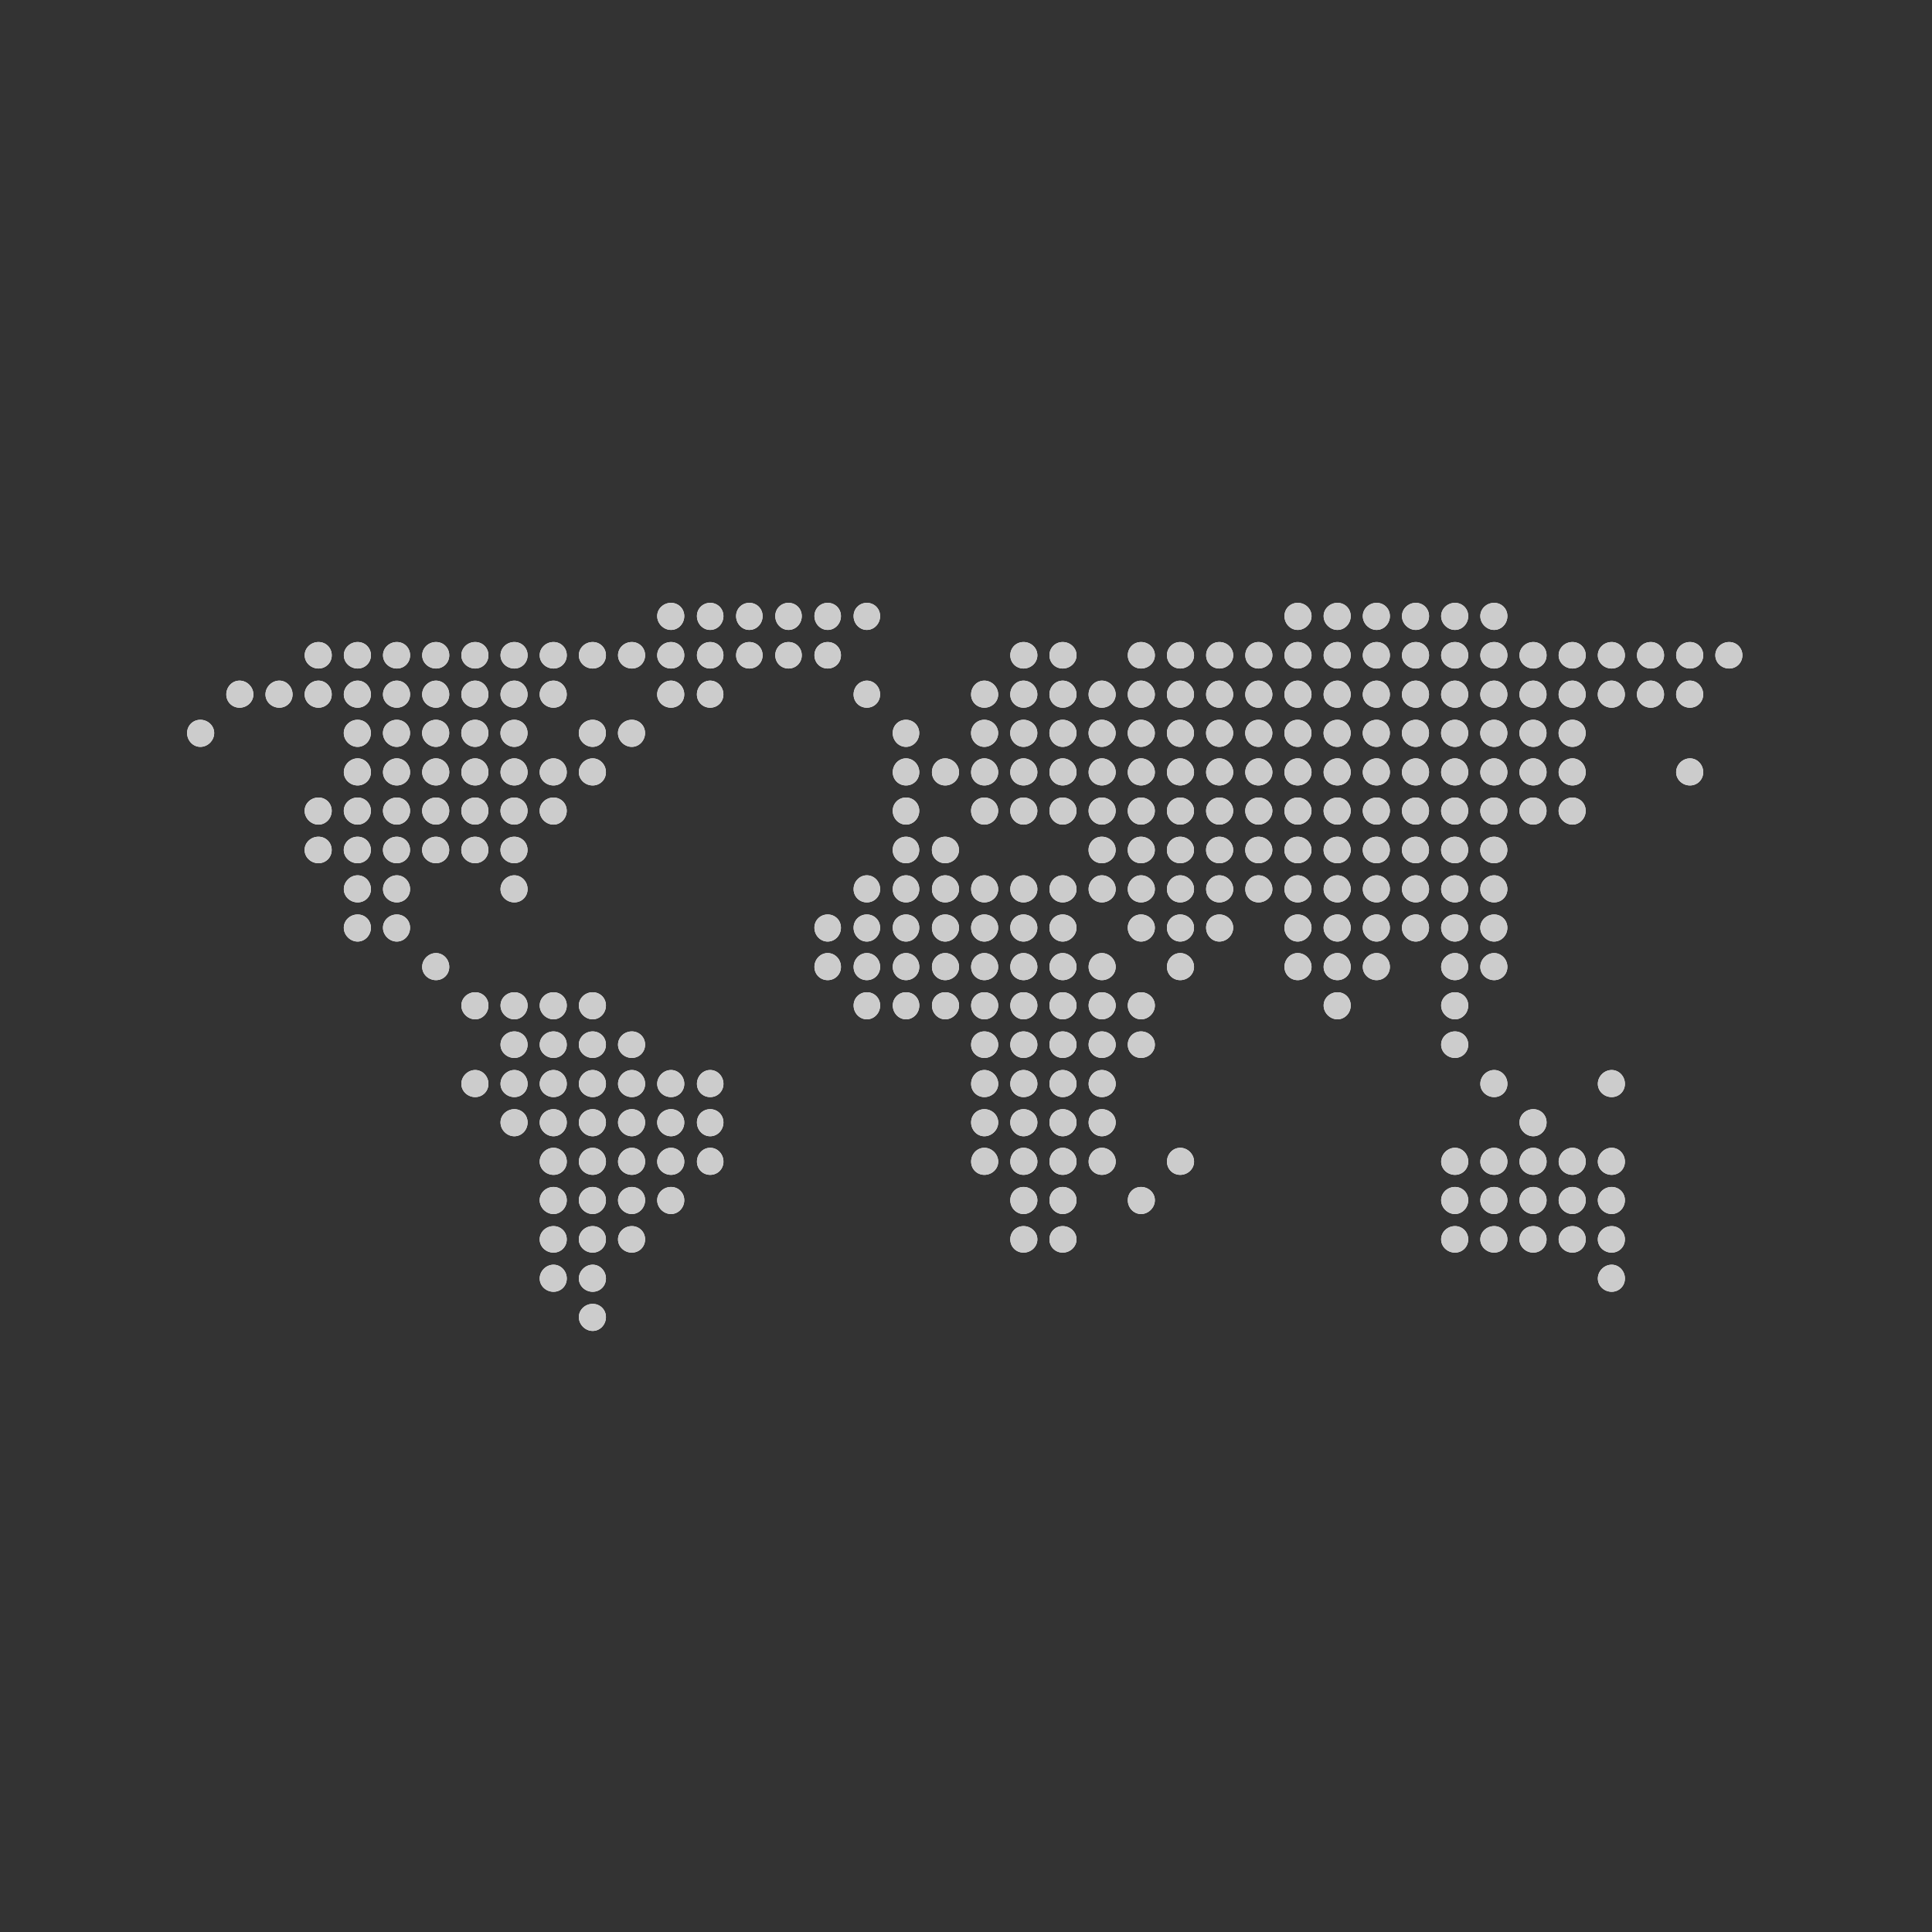 <?xml version="1.0" encoding="UTF-8" standalone="no"?>
<!-- Created with Inkscape (http://www.inkscape.org/) -->

<svg
   xmlns:dc="http://purl.org/dc/elements/1.1/"
   xmlns:cc="http://creativecommons.org/ns#"
   xmlns:rdf="http://www.w3.org/1999/02/22-rdf-syntax-ns#"
   xmlns:svg="http://www.w3.org/2000/svg"
   xmlns="http://www.w3.org/2000/svg"
   xmlns:sodipodi="http://sodipodi.sourceforge.net/DTD/sodipodi-0.dtd"
   xmlns:inkscape="http://www.inkscape.org/namespaces/inkscape"
   width="42.333mm"
   height="42.333mm"
   viewBox="0 0 150 150"
   id="svg4759"
   version="1.1"
   inkscape:version="0.91 r13725"
   sodipodi:docname="Commons-GIS.svg">
  <defs
     id="defs4761">
    <filter
       inkscape:collect="always"
       style="color-interpolation-filters:sRGB"
       id="filter6547"
       x="-0.018"
       width="1.035"
       y="-0.038"
       height="1.075">
      <feGaussianBlur
         inkscape:collect="always"
         stdDeviation="0.619"
         id="feGaussianBlur6549" />
    </filter>
  </defs>
  <sodipodi:namedview
     id="base"
     pagecolor="#ffffff"
     bordercolor="#666666"
     borderopacity="1.0"
     inkscape:pageopacity="0.0"
     inkscape:pageshadow="2"
     inkscape:zoom="2.9599431"
     inkscape:cx="-13.197501"
     inkscape:cy="30.247275"
     inkscape:document-units="px"
     inkscape:current-layer="layer1"
     showgrid="false"
     fit-margin-top="0"
     fit-margin-left="0"
     fit-margin-right="0"
     fit-margin-bottom="0"
     inkscape:window-width="1366"
     inkscape:window-height="768"
     inkscape:window-x="0"
     inkscape:window-y="0"
     inkscape:window-maximized="0"
     showborder="false" />
  <g
     inkscape:label="Layer 1"
     inkscape:groupmode="layer"
     id="layer1"
     transform="translate(-263.375,-945.537)">
    <g
       id="g6557"
       inkscape:export-xdpi="90"
       inkscape:export-ydpi="90"
       transform="matrix(1.25,0,0,1.25,-65.844,-273.884)">
      <rect
         ry="0"
         rx="0"
         style="opacity:1;fill:#333333;fill-opacity:1;stroke:none;stroke-width:6.791;stroke-linecap:round;stroke-linejoin:round;stroke-miterlimit:4;stroke-dasharray:none;stroke-dashoffset:0;stroke-opacity:1"
         id="rect5453"
         width="120"
         height="120"
         x="263.375"
         y="975.537" />
      <g
         transform="matrix(1.073,0,0,1.073,-17.336,-78.079)"
         id="g6551">
        <g
           style="fill:#ffffff;filter:url(#filter6547)"
           id="g6543"
           transform="matrix(1.067,0,0,1.067,264.645,-36.017)">
          <path
             id="path6545"
             transform="translate(0,952.362)"
             d="m 33.562,34.375 c -0.404,0 -0.75,0.315 -0.75,0.719 0,0.404 0.346,0.75 0.75,0.75 0.404,0 0.719,-0.346 0.719,-0.75 0,-0.404 -0.315,-0.719 -0.719,-0.719 z m 2.125,0 c -0.404,0 -0.719,0.315 -0.719,0.719 0,0.404 0.315,0.75 0.719,0.75 0.404,0 0.719,-0.346 0.719,-0.75 0,-0.404 -0.315,-0.719 -0.719,-0.719 z m 2.125,0 c -0.404,0 -0.719,0.315 -0.719,0.719 0,0.404 0.315,0.75 0.719,0.75 0.404,0 0.719,-0.346 0.719,-0.75 0,-0.404 -0.315,-0.719 -0.719,-0.719 z m 2.125,0 c -0.404,0 -0.719,0.315 -0.719,0.719 0,0.404 0.315,0.75 0.719,0.75 0.404,0 0.719,-0.346 0.719,-0.75 0,-0.404 -0.315,-0.719 -0.719,-0.719 z m 2.125,0 c -0.404,0 -0.719,0.315 -0.719,0.719 0,0.404 0.315,0.75 0.719,0.75 0.404,0 0.719,-0.346 0.719,-0.75 0,-0.404 -0.315,-0.719 -0.719,-0.719 z m 2.125,0 c -0.404,0 -0.719,0.315 -0.719,0.719 0,0.404 0.315,0.75 0.719,0.75 0.404,0 0.719,-0.346 0.719,-0.75 0,-0.404 -0.315,-0.719 -0.719,-0.719 z m 23.375,0 c -0.404,0 -0.719,0.315 -0.719,0.719 0,0.404 0.315,0.75 0.719,0.75 0.404,0 0.75,-0.346 0.75,-0.75 0,-0.404 -0.346,-0.719 -0.75,-0.719 z m 2.156,0 c -0.404,0 -0.75,0.315 -0.75,0.719 0,0.404 0.346,0.75 0.75,0.75 0.404,0 0.719,-0.346 0.719,-0.75 0,-0.404 -0.315,-0.719 -0.719,-0.719 z m 2.125,0 c -0.404,0 -0.75,0.315 -0.75,0.719 0,0.404 0.346,0.75 0.75,0.75 0.404,0 0.719,-0.346 0.719,-0.75 0,-0.404 -0.315,-0.719 -0.719,-0.719 z m 2.125,0 c -0.404,0 -0.75,0.315 -0.75,0.719 0,0.404 0.346,0.75 0.75,0.75 0.404,0 0.719,-0.346 0.719,-0.75 0,-0.404 -0.315,-0.719 -0.719,-0.719 z m 2.125,0 c -0.404,0 -0.75,0.315 -0.75,0.719 0,0.404 0.346,0.75 0.75,0.75 0.404,0 0.719,-0.346 0.719,-0.75 0,-0.404 -0.315,-0.719 -0.719,-0.719 z m 2.125,0 c -0.404,0 -0.75,0.315 -0.75,0.719 0,0.404 0.346,0.75 0.75,0.75 0.404,0 0.719,-0.346 0.719,-0.75 0,-0.404 -0.315,-0.719 -0.719,-0.719 z M 14.438,36.5 c -0.404,0 -0.75,0.315 -0.75,0.719 0,0.404 0.346,0.719 0.75,0.719 0.404,0 0.719,-0.315 0.719,-0.719 0,-0.404 -0.315,-0.719 -0.719,-0.719 z m 2.125,0 c -0.404,0 -0.75,0.315 -0.75,0.719 0,0.404 0.346,0.719 0.75,0.719 0.404,0 0.719,-0.315 0.719,-0.719 0,-0.404 -0.315,-0.719 -0.719,-0.719 z m 2.125,0 c -0.404,0 -0.75,0.315 -0.75,0.719 0,0.404 0.346,0.719 0.75,0.719 0.404,0 0.719,-0.315 0.719,-0.719 0,-0.404 -0.315,-0.719 -0.719,-0.719 z m 2.125,0 c -0.404,0 -0.75,0.315 -0.75,0.719 0,0.404 0.346,0.719 0.75,0.719 0.404,0 0.719,-0.315 0.719,-0.719 0,-0.404 -0.315,-0.719 -0.719,-0.719 z m 2.125,0 c -0.404,0 -0.75,0.315 -0.75,0.719 0,0.404 0.346,0.719 0.75,0.719 0.404,0 0.719,-0.315 0.719,-0.719 0,-0.404 -0.315,-0.719 -0.719,-0.719 z m 2.125,0 c -0.404,0 -0.75,0.315 -0.75,0.719 0,0.404 0.346,0.719 0.75,0.719 0.404,0 0.719,-0.315 0.719,-0.719 0,-0.404 -0.315,-0.719 -0.719,-0.719 z m 2.125,0 c -0.404,0 -0.75,0.315 -0.75,0.719 0,0.404 0.346,0.719 0.75,0.719 0.404,0 0.719,-0.315 0.719,-0.719 0,-0.404 -0.315,-0.719 -0.719,-0.719 z m 2.125,0 c -0.404,0 -0.75,0.315 -0.75,0.719 0,0.404 0.346,0.719 0.75,0.719 0.404,0 0.719,-0.315 0.719,-0.719 0,-0.404 -0.315,-0.719 -0.719,-0.719 z m 2.125,0 c -0.404,0 -0.75,0.315 -0.75,0.719 0,0.404 0.346,0.719 0.75,0.719 0.404,0 0.719,-0.315 0.719,-0.719 0,-0.404 -0.315,-0.719 -0.719,-0.719 z m 2.125,0 c -0.404,0 -0.75,0.315 -0.75,0.719 0,0.404 0.346,0.719 0.75,0.719 0.404,0 0.719,-0.315 0.719,-0.719 0,-0.404 -0.315,-0.719 -0.719,-0.719 z m 2.125,0 c -0.404,0 -0.719,0.315 -0.719,0.719 0,0.404 0.315,0.719 0.719,0.719 0.404,0 0.719,-0.315 0.719,-0.719 0,-0.404 -0.315,-0.719 -0.719,-0.719 z m 2.125,0 c -0.404,0 -0.719,0.315 -0.719,0.719 0,0.404 0.315,0.719 0.719,0.719 0.404,0 0.719,-0.315 0.719,-0.719 0,-0.404 -0.315,-0.719 -0.719,-0.719 z m 2.125,0 c -0.404,0 -0.719,0.315 -0.719,0.719 0,0.404 0.315,0.719 0.719,0.719 0.404,0 0.719,-0.315 0.719,-0.719 0,-0.404 -0.315,-0.719 -0.719,-0.719 z m 2.125,0 c -0.404,0 -0.719,0.315 -0.719,0.719 0,0.404 0.315,0.719 0.719,0.719 0.404,0 0.719,-0.315 0.719,-0.719 0,-0.404 -0.315,-0.719 -0.719,-0.719 z m 10.625,0 c -0.404,0 -0.719,0.315 -0.719,0.719 0,0.404 0.315,0.719 0.719,0.719 0.404,0 0.75,-0.315 0.75,-0.719 0,-0.404 -0.346,-0.719 -0.75,-0.719 z m 2.125,0 c -0.404,0 -0.719,0.315 -0.719,0.719 0,0.404 0.315,0.719 0.719,0.719 0.404,0 0.75,-0.315 0.75,-0.719 0,-0.404 -0.346,-0.719 -0.75,-0.719 z m 4.25,0 c -0.404,0 -0.719,0.315 -0.719,0.719 0,0.404 0.315,0.719 0.719,0.719 0.404,0 0.75,-0.315 0.75,-0.719 0,-0.404 -0.346,-0.719 -0.75,-0.719 z m 2.125,0 c -0.404,0 -0.719,0.315 -0.719,0.719 0,0.404 0.315,0.719 0.719,0.719 0.404,0 0.75,-0.315 0.75,-0.719 0,-0.404 -0.346,-0.719 -0.75,-0.719 z m 2.125,0 c -0.404,0 -0.719,0.315 -0.719,0.719 0,0.404 0.315,0.719 0.719,0.719 0.404,0 0.75,-0.315 0.75,-0.719 0,-0.404 -0.346,-0.719 -0.75,-0.719 z m 2.125,0 c -0.404,0 -0.719,0.315 -0.719,0.719 0,0.404 0.315,0.719 0.719,0.719 0.404,0 0.75,-0.315 0.75,-0.719 0,-0.404 -0.346,-0.719 -0.75,-0.719 z m 2.125,0 c -0.404,0 -0.719,0.315 -0.719,0.719 0,0.404 0.315,0.719 0.719,0.719 0.404,0 0.75,-0.315 0.75,-0.719 0,-0.404 -0.346,-0.719 -0.75,-0.719 z m 2.156,0 c -0.404,0 -0.75,0.315 -0.75,0.719 0,0.404 0.346,0.719 0.75,0.719 0.404,0 0.719,-0.315 0.719,-0.719 0,-0.404 -0.315,-0.719 -0.719,-0.719 z m 2.125,0 c -0.404,0 -0.75,0.315 -0.75,0.719 0,0.404 0.346,0.719 0.75,0.719 0.404,0 0.719,-0.315 0.719,-0.719 0,-0.404 -0.315,-0.719 -0.719,-0.719 z m 2.125,0 c -0.404,0 -0.75,0.315 -0.75,0.719 0,0.404 0.346,0.719 0.75,0.719 0.404,0 0.719,-0.315 0.719,-0.719 0,-0.404 -0.315,-0.719 -0.719,-0.719 z m 2.125,0 c -0.404,0 -0.75,0.315 -0.75,0.719 0,0.404 0.346,0.719 0.75,0.719 0.404,0 0.719,-0.315 0.719,-0.719 0,-0.404 -0.315,-0.719 -0.719,-0.719 z m 2.125,0 c -0.404,0 -0.75,0.315 -0.75,0.719 0,0.404 0.346,0.719 0.75,0.719 0.404,0 0.719,-0.315 0.719,-0.719 0,-0.404 -0.315,-0.719 -0.719,-0.719 z m 2.125,0 c -0.404,0 -0.75,0.315 -0.75,0.719 0,0.404 0.346,0.719 0.75,0.719 0.404,0 0.719,-0.315 0.719,-0.719 0,-0.404 -0.315,-0.719 -0.719,-0.719 z m 2.125,0 c -0.404,0 -0.75,0.315 -0.75,0.719 0,0.404 0.346,0.719 0.75,0.719 0.404,0 0.719,-0.315 0.719,-0.719 0,-0.404 -0.315,-0.719 -0.719,-0.719 z m 2.125,0 c -0.404,0 -0.75,0.315 -0.75,0.719 0,0.404 0.346,0.719 0.75,0.719 0.404,0 0.719,-0.315 0.719,-0.719 0,-0.404 -0.315,-0.719 -0.719,-0.719 z m 2.125,0 c -0.404,0 -0.75,0.315 -0.75,0.719 0,0.404 0.346,0.719 0.75,0.719 0.404,0 0.719,-0.315 0.719,-0.719 0,-0.404 -0.315,-0.719 -0.719,-0.719 z m 2.125,0 c -0.404,0 -0.75,0.315 -0.75,0.719 0,0.404 0.346,0.719 0.75,0.719 0.404,0 0.719,-0.315 0.719,-0.719 0,-0.404 -0.315,-0.719 -0.719,-0.719 z m 2.125,0 c -0.404,0 -0.75,0.315 -0.75,0.719 0,0.404 0.346,0.719 0.75,0.719 0.404,0 0.719,-0.315 0.719,-0.719 0,-0.404 -0.315,-0.719 -0.719,-0.719 z m -80.812,2.094 c -0.404,0 -0.719,0.346 -0.719,0.75 0,0.404 0.315,0.719 0.719,0.719 0.404,0 0.75,-0.315 0.75,-0.719 0,-0.404 -0.346,-0.75 -0.75,-0.75 z m 2.156,0 c -0.404,0 -0.75,0.346 -0.75,0.75 0,0.404 0.346,0.719 0.75,0.719 0.404,0 0.719,-0.315 0.719,-0.719 0,-0.404 -0.315,-0.75 -0.719,-0.75 z m 2.125,0 c -0.404,0 -0.75,0.346 -0.75,0.75 0,0.404 0.346,0.719 0.75,0.719 0.404,0 0.719,-0.315 0.719,-0.719 0,-0.404 -0.315,-0.75 -0.719,-0.75 z m 2.125,0 c -0.404,0 -0.75,0.346 -0.75,0.75 0,0.404 0.346,0.719 0.75,0.719 0.404,0 0.719,-0.315 0.719,-0.719 0,-0.404 -0.315,-0.75 -0.719,-0.75 z m 2.125,0 c -0.404,0 -0.75,0.346 -0.75,0.75 0,0.404 0.346,0.719 0.75,0.719 0.404,0 0.719,-0.315 0.719,-0.719 0,-0.404 -0.315,-0.75 -0.719,-0.75 z m 2.125,0 c -0.404,0 -0.75,0.346 -0.75,0.75 0,0.404 0.346,0.719 0.75,0.719 0.404,0 0.719,-0.315 0.719,-0.719 0,-0.404 -0.315,-0.75 -0.719,-0.75 z m 2.125,0 c -0.404,0 -0.75,0.346 -0.75,0.75 0,0.404 0.346,0.719 0.75,0.719 0.404,0 0.719,-0.315 0.719,-0.719 0,-0.404 -0.315,-0.75 -0.719,-0.75 z m 2.125,0 c -0.404,0 -0.75,0.346 -0.75,0.75 0,0.404 0.346,0.719 0.75,0.719 0.404,0 0.719,-0.315 0.719,-0.719 0,-0.404 -0.315,-0.75 -0.719,-0.75 z m 2.125,0 c -0.404,0 -0.75,0.346 -0.75,0.75 0,0.404 0.346,0.719 0.75,0.719 0.404,0 0.719,-0.315 0.719,-0.719 0,-0.404 -0.315,-0.75 -0.719,-0.75 z m 6.375,0 c -0.404,0 -0.75,0.346 -0.75,0.75 0,0.404 0.346,0.719 0.75,0.719 0.404,0 0.719,-0.315 0.719,-0.719 0,-0.404 -0.315,-0.75 -0.719,-0.75 z m 2.125,0 c -0.404,0 -0.719,0.346 -0.719,0.75 0,0.404 0.315,0.719 0.719,0.719 0.404,0 0.719,-0.315 0.719,-0.719 0,-0.404 -0.315,-0.75 -0.719,-0.75 z m 8.5,0 c -0.101,0 -0.194,0.026 -0.281,0.062 -0.262,0.111 -0.438,0.385 -0.438,0.688 0,0.404 0.315,0.719 0.719,0.719 0.404,0 0.719,-0.315 0.719,-0.719 0,-0.404 -0.315,-0.75 -0.719,-0.75 z m 6.375,0 c -0.404,0 -0.719,0.346 -0.719,0.75 0,0.404 0.315,0.719 0.719,0.719 0.404,0 0.75,-0.315 0.75,-0.719 0,-0.404 -0.346,-0.75 -0.75,-0.75 z m 2.125,0 c -0.404,0 -0.719,0.346 -0.719,0.75 0,0.404 0.315,0.719 0.719,0.719 0.404,0 0.75,-0.315 0.75,-0.719 0,-0.404 -0.346,-0.75 -0.75,-0.75 z m 2.125,0 c -0.404,0 -0.719,0.346 -0.719,0.75 0,0.404 0.315,0.719 0.719,0.719 0.404,0 0.75,-0.315 0.75,-0.719 0,-0.404 -0.346,-0.75 -0.75,-0.75 z m 2.125,0 c -0.404,0 -0.719,0.346 -0.719,0.75 0,0.404 0.315,0.719 0.719,0.719 0.404,0 0.75,-0.315 0.75,-0.719 0,-0.404 -0.346,-0.75 -0.75,-0.75 z m 2.125,0 c -0.404,0 -0.719,0.346 -0.719,0.75 0,0.404 0.315,0.719 0.719,0.719 0.404,0 0.75,-0.315 0.75,-0.719 0,-0.404 -0.346,-0.75 -0.75,-0.75 z m 2.125,0 c -0.404,0 -0.719,0.346 -0.719,0.75 0,0.404 0.315,0.719 0.719,0.719 0.404,0 0.75,-0.315 0.75,-0.719 0,-0.404 -0.346,-0.75 -0.75,-0.75 z m 2.125,0 c -0.404,0 -0.719,0.346 -0.719,0.75 0,0.404 0.315,0.719 0.719,0.719 0.404,0 0.75,-0.315 0.75,-0.719 0,-0.404 -0.346,-0.75 -0.75,-0.75 z m 2.125,0 c -0.404,0 -0.719,0.346 -0.719,0.75 0,0.404 0.315,0.719 0.719,0.719 0.404,0 0.75,-0.315 0.75,-0.719 0,-0.404 -0.346,-0.75 -0.75,-0.75 z m 2.125,0 c -0.404,0 -0.719,0.346 -0.719,0.75 0,0.404 0.315,0.719 0.719,0.719 0.404,0 0.75,-0.315 0.75,-0.719 0,-0.404 -0.346,-0.75 -0.75,-0.75 z m 2.156,0 c -0.404,0 -0.75,0.346 -0.75,0.75 0,0.404 0.346,0.719 0.75,0.719 0.404,0 0.719,-0.315 0.719,-0.719 0,-0.404 -0.315,-0.75 -0.719,-0.75 z m 2.125,0 c -0.404,0 -0.75,0.346 -0.75,0.75 0,0.404 0.346,0.719 0.75,0.719 0.404,0 0.719,-0.315 0.719,-0.719 0,-0.404 -0.315,-0.75 -0.719,-0.75 z m 2.125,0 c -0.404,0 -0.75,0.346 -0.75,0.75 0,0.404 0.346,0.719 0.75,0.719 0.404,0 0.719,-0.315 0.719,-0.719 0,-0.404 -0.315,-0.75 -0.719,-0.75 z m 2.125,0 c -0.404,0 -0.75,0.346 -0.75,0.75 0,0.404 0.346,0.719 0.75,0.719 0.404,0 0.719,-0.315 0.719,-0.719 0,-0.404 -0.315,-0.75 -0.719,-0.75 z m 2.125,0 c -0.404,0 -0.75,0.346 -0.75,0.75 0,0.404 0.346,0.719 0.75,0.719 0.404,0 0.719,-0.315 0.719,-0.719 0,-0.404 -0.315,-0.75 -0.719,-0.75 z m 2.125,0 c -0.404,0 -0.75,0.346 -0.75,0.75 0,0.404 0.346,0.719 0.75,0.719 0.404,0 0.719,-0.315 0.719,-0.719 0,-0.404 -0.315,-0.75 -0.719,-0.75 z m 2.125,0 c -0.404,0 -0.75,0.346 -0.75,0.75 0,0.404 0.346,0.719 0.75,0.719 0.404,0 0.719,-0.315 0.719,-0.719 0,-0.404 -0.315,-0.75 -0.719,-0.75 z m 2.125,0 c -0.404,0 -0.75,0.346 -0.75,0.75 0,0.404 0.346,0.719 0.75,0.719 0.404,0 0.719,-0.315 0.719,-0.719 0,-0.404 -0.315,-0.75 -0.719,-0.75 z m 2.125,0 c -0.404,0 -0.75,0.346 -0.75,0.75 0,0.404 0.346,0.719 0.75,0.719 0.404,0 0.719,-0.315 0.719,-0.719 0,-0.404 -0.315,-0.75 -0.719,-0.75 z m 2.125,0 c -0.404,0 -0.75,0.346 -0.75,0.75 0,0.404 0.346,0.719 0.75,0.719 0.404,0 0.719,-0.315 0.719,-0.719 0,-0.404 -0.315,-0.75 -0.719,-0.75 z m -80.812,2.125 c -0.404,0 -0.719,0.315 -0.719,0.719 0,0.404 0.315,0.75 0.719,0.75 0.404,0 0.75,-0.346 0.75,-0.75 0,-0.404 -0.346,-0.719 -0.75,-0.719 z m 8.531,0 c -0.404,0 -0.75,0.315 -0.75,0.719 0,0.404 0.346,0.75 0.75,0.75 0.404,0 0.719,-0.346 0.719,-0.75 0,-0.404 -0.315,-0.719 -0.719,-0.719 z m 2.125,0 c -0.404,0 -0.75,0.315 -0.75,0.719 0,0.404 0.346,0.75 0.75,0.75 0.404,0 0.719,-0.346 0.719,-0.75 0,-0.404 -0.315,-0.719 -0.719,-0.719 z m 2.125,0 c -0.404,0 -0.75,0.315 -0.75,0.719 0,0.404 0.346,0.75 0.75,0.75 0.404,0 0.719,-0.346 0.719,-0.75 0,-0.404 -0.315,-0.719 -0.719,-0.719 z m 2.125,0 c -0.404,0 -0.75,0.315 -0.75,0.719 0,0.404 0.346,0.75 0.75,0.75 0.404,0 0.719,-0.346 0.719,-0.75 0,-0.404 -0.315,-0.719 -0.719,-0.719 z m 2.125,0 c -0.404,0 -0.75,0.315 -0.75,0.719 0,0.404 0.346,0.75 0.75,0.75 0.404,0 0.719,-0.346 0.719,-0.75 0,-0.404 -0.315,-0.719 -0.719,-0.719 z m 4.25,0 c -0.404,0 -0.75,0.315 -0.75,0.719 0,0.404 0.346,0.75 0.75,0.75 0.404,0 0.719,-0.346 0.719,-0.75 0,-0.404 -0.315,-0.719 -0.719,-0.719 z m 2.125,0 c -0.404,0 -0.75,0.315 -0.75,0.719 0,0.404 0.346,0.75 0.75,0.75 0.404,0 0.719,-0.346 0.719,-0.75 0,-0.404 -0.315,-0.719 -0.719,-0.719 z m 14.875,0 c -0.404,0 -0.719,0.315 -0.719,0.719 0,0.404 0.315,0.75 0.719,0.75 0.404,0 0.719,-0.346 0.719,-0.75 0,-0.404 -0.315,-0.719 -0.719,-0.719 z m 4.25,0 c -0.404,0 -0.719,0.315 -0.719,0.719 0,0.404 0.315,0.75 0.719,0.75 0.404,0 0.75,-0.346 0.75,-0.75 0,-0.404 -0.346,-0.719 -0.75,-0.719 z m 2.125,0 c -0.404,0 -0.719,0.315 -0.719,0.719 0,0.404 0.315,0.75 0.719,0.75 0.404,0 0.75,-0.346 0.75,-0.75 0,-0.404 -0.346,-0.719 -0.75,-0.719 z m 2.125,0 c -0.404,0 -0.719,0.315 -0.719,0.719 0,0.404 0.315,0.75 0.719,0.75 0.404,0 0.75,-0.346 0.75,-0.75 0,-0.404 -0.346,-0.719 -0.75,-0.719 z m 2.125,0 c -0.404,0 -0.719,0.315 -0.719,0.719 0,0.404 0.315,0.75 0.719,0.75 0.404,0 0.75,-0.346 0.75,-0.75 0,-0.404 -0.346,-0.719 -0.75,-0.719 z m 2.125,0 c -0.404,0 -0.719,0.315 -0.719,0.719 0,0.404 0.315,0.75 0.719,0.75 0.404,0 0.75,-0.346 0.75,-0.75 0,-0.404 -0.346,-0.719 -0.75,-0.719 z m 2.125,0 c -0.404,0 -0.719,0.315 -0.719,0.719 0,0.404 0.315,0.75 0.719,0.75 0.404,0 0.75,-0.346 0.75,-0.75 0,-0.404 -0.346,-0.719 -0.75,-0.719 z m 2.125,0 c -0.404,0 -0.719,0.315 -0.719,0.719 0,0.404 0.315,0.75 0.719,0.75 0.404,0 0.75,-0.346 0.75,-0.75 0,-0.404 -0.346,-0.719 -0.75,-0.719 z m 2.125,0 c -0.404,0 -0.719,0.315 -0.719,0.719 0,0.404 0.315,0.75 0.719,0.75 0.404,0 0.75,-0.346 0.75,-0.75 0,-0.404 -0.346,-0.719 -0.75,-0.719 z m 2.125,0 c -0.404,0 -0.719,0.315 -0.719,0.719 0,0.404 0.315,0.75 0.719,0.75 0.404,0 0.75,-0.346 0.75,-0.75 0,-0.404 -0.346,-0.719 -0.75,-0.719 z m 2.156,0 c -0.404,0 -0.75,0.315 -0.75,0.719 0,0.404 0.346,0.75 0.75,0.75 0.404,0 0.719,-0.346 0.719,-0.75 0,-0.404 -0.315,-0.719 -0.719,-0.719 z m 2.125,0 c -0.404,0 -0.75,0.315 -0.75,0.719 0,0.404 0.346,0.75 0.75,0.75 0.404,0 0.719,-0.346 0.719,-0.75 0,-0.404 -0.315,-0.719 -0.719,-0.719 z m 2.125,0 c -0.404,0 -0.75,0.315 -0.75,0.719 0,0.404 0.346,0.75 0.75,0.75 0.404,0 0.719,-0.346 0.719,-0.75 0,-0.404 -0.315,-0.719 -0.719,-0.719 z m 2.125,0 c -0.404,0 -0.75,0.315 -0.75,0.719 0,0.404 0.346,0.75 0.75,0.75 0.404,0 0.719,-0.346 0.719,-0.75 0,-0.404 -0.315,-0.719 -0.719,-0.719 z m 2.125,0 c -0.404,0 -0.75,0.315 -0.75,0.719 0,0.404 0.346,0.75 0.75,0.75 0.404,0 0.719,-0.346 0.719,-0.75 0,-0.404 -0.315,-0.719 -0.719,-0.719 z m 2.125,0 c -0.404,0 -0.75,0.315 -0.75,0.719 0,0.404 0.346,0.75 0.75,0.75 0.404,0 0.719,-0.346 0.719,-0.75 0,-0.404 -0.315,-0.719 -0.719,-0.719 z m 2.125,0 c -0.404,0 -0.75,0.315 -0.75,0.719 0,0.404 0.346,0.75 0.75,0.75 0.404,0 0.719,-0.346 0.719,-0.75 0,-0.404 -0.315,-0.719 -0.719,-0.719 z M 16.562,42.812 c -0.404,0 -0.75,0.346 -0.75,0.75 0,0.404 0.346,0.719 0.75,0.719 0.404,0 0.719,-0.315 0.719,-0.719 0,-0.404 -0.315,-0.75 -0.719,-0.75 z m 2.125,0 c -0.404,0 -0.75,0.346 -0.75,0.75 0,0.404 0.346,0.719 0.75,0.719 0.404,0 0.719,-0.315 0.719,-0.719 0,-0.404 -0.315,-0.75 -0.719,-0.75 z m 2.125,0 c -0.404,0 -0.75,0.346 -0.75,0.75 0,0.404 0.346,0.719 0.75,0.719 0.404,0 0.719,-0.315 0.719,-0.719 0,-0.404 -0.315,-0.75 -0.719,-0.75 z m 2.125,0 c -0.404,0 -0.75,0.346 -0.75,0.75 0,0.404 0.346,0.719 0.75,0.719 0.404,0 0.719,-0.315 0.719,-0.719 0,-0.404 -0.315,-0.75 -0.719,-0.75 z m 2.125,0 c -0.404,0 -0.75,0.346 -0.75,0.75 0,0.404 0.346,0.719 0.75,0.719 0.404,0 0.719,-0.315 0.719,-0.719 0,-0.404 -0.315,-0.75 -0.719,-0.75 z m 2.125,0 c -0.404,0 -0.75,0.346 -0.75,0.75 0,0.404 0.346,0.719 0.75,0.719 0.404,0 0.719,-0.315 0.719,-0.719 0,-0.404 -0.315,-0.75 -0.719,-0.75 z m 2.125,0 c -0.404,0 -0.75,0.346 -0.75,0.75 0,0.404 0.346,0.719 0.75,0.719 0.404,0 0.719,-0.315 0.719,-0.719 0,-0.404 -0.315,-0.75 -0.719,-0.75 z m 17,0 c -0.404,0 -0.719,0.346 -0.719,0.75 0,0.404 0.315,0.719 0.719,0.719 0.404,0 0.719,-0.315 0.719,-0.719 0,-0.404 -0.315,-0.75 -0.719,-0.75 z m 2.125,0 c -0.404,0 -0.719,0.346 -0.719,0.75 0,0.404 0.315,0.719 0.719,0.719 0.404,0 0.75,-0.315 0.75,-0.719 0,-0.404 -0.346,-0.75 -0.75,-0.75 z m 2.125,0 c -0.404,0 -0.719,0.346 -0.719,0.75 0,0.404 0.315,0.719 0.719,0.719 0.404,0 0.75,-0.315 0.75,-0.719 0,-0.404 -0.346,-0.75 -0.75,-0.75 z m 2.125,0 c -0.404,0 -0.719,0.346 -0.719,0.75 0,0.404 0.315,0.719 0.719,0.719 0.404,0 0.75,-0.315 0.75,-0.719 0,-0.404 -0.346,-0.75 -0.75,-0.75 z m 2.125,0 c -0.404,0 -0.719,0.346 -0.719,0.75 0,0.404 0.315,0.719 0.719,0.719 0.404,0 0.75,-0.315 0.75,-0.719 0,-0.404 -0.346,-0.75 -0.75,-0.75 z m 2.125,0 c -0.404,0 -0.719,0.346 -0.719,0.75 0,0.404 0.315,0.719 0.719,0.719 0.404,0 0.75,-0.315 0.75,-0.719 0,-0.404 -0.346,-0.75 -0.75,-0.75 z m 2.125,0 c -0.404,0 -0.719,0.346 -0.719,0.75 0,0.404 0.315,0.719 0.719,0.719 0.404,0 0.75,-0.315 0.75,-0.719 0,-0.404 -0.346,-0.75 -0.75,-0.75 z m 2.125,0 c -0.404,0 -0.719,0.346 -0.719,0.75 0,0.404 0.315,0.719 0.719,0.719 0.404,0 0.75,-0.315 0.75,-0.719 0,-0.404 -0.346,-0.75 -0.75,-0.75 z m 2.125,0 c -0.404,0 -0.719,0.346 -0.719,0.75 0,0.404 0.315,0.719 0.719,0.719 0.404,0 0.75,-0.315 0.75,-0.719 0,-0.404 -0.346,-0.75 -0.75,-0.75 z m 2.125,0 c -0.404,0 -0.719,0.346 -0.719,0.75 0,0.404 0.315,0.719 0.719,0.719 0.404,0 0.75,-0.315 0.75,-0.719 0,-0.404 -0.346,-0.75 -0.75,-0.75 z m 2.125,0 c -0.404,0 -0.719,0.346 -0.719,0.75 0,0.404 0.315,0.719 0.719,0.719 0.404,0 0.75,-0.315 0.75,-0.719 0,-0.404 -0.346,-0.75 -0.75,-0.75 z m 2.156,0 c -0.404,0 -0.75,0.346 -0.75,0.75 0,0.404 0.346,0.719 0.75,0.719 0.404,0 0.719,-0.315 0.719,-0.719 0,-0.404 -0.315,-0.75 -0.719,-0.75 z m 2.125,0 c -0.404,0 -0.75,0.346 -0.75,0.75 0,0.404 0.346,0.719 0.75,0.719 0.404,0 0.719,-0.315 0.719,-0.719 0,-0.404 -0.315,-0.75 -0.719,-0.75 z m 2.125,0 c -0.404,0 -0.75,0.346 -0.75,0.75 0,0.404 0.346,0.719 0.75,0.719 0.404,0 0.719,-0.315 0.719,-0.719 0,-0.404 -0.315,-0.75 -0.719,-0.75 z m 2.125,0 c -0.404,0 -0.75,0.346 -0.75,0.75 0,0.404 0.346,0.719 0.75,0.719 0.404,0 0.719,-0.315 0.719,-0.719 0,-0.404 -0.315,-0.75 -0.719,-0.75 z m 2.125,0 c -0.404,0 -0.75,0.346 -0.75,0.75 0,0.404 0.346,0.719 0.75,0.719 0.404,0 0.719,-0.315 0.719,-0.719 0,-0.404 -0.315,-0.75 -0.719,-0.75 z m 2.125,0 c -0.404,0 -0.75,0.346 -0.75,0.75 0,0.404 0.346,0.719 0.75,0.719 0.404,0 0.719,-0.315 0.719,-0.719 0,-0.404 -0.315,-0.75 -0.719,-0.75 z m 2.125,0 c -0.404,0 -0.75,0.346 -0.75,0.75 0,0.404 0.346,0.719 0.75,0.719 0.404,0 0.719,-0.315 0.719,-0.719 0,-0.404 -0.315,-0.75 -0.719,-0.75 z m 6.375,0 c -0.404,0 -0.75,0.346 -0.75,0.75 0,0.404 0.346,0.719 0.75,0.719 0.404,0 0.719,-0.315 0.719,-0.719 0,-0.404 -0.315,-0.75 -0.719,-0.75 z m -74.406,2.125 c -0.404,0 -0.75,0.315 -0.75,0.719 0,0.404 0.346,0.75 0.75,0.75 0.404,0 0.719,-0.346 0.719,-0.75 0,-0.404 -0.315,-0.719 -0.719,-0.719 z m 2.125,0 c -0.404,0 -0.75,0.315 -0.75,0.719 0,0.404 0.346,0.75 0.75,0.75 0.404,0 0.719,-0.346 0.719,-0.75 0,-0.404 -0.315,-0.719 -0.719,-0.719 z m 2.125,0 c -0.404,0 -0.75,0.315 -0.75,0.719 0,0.404 0.346,0.75 0.75,0.75 0.404,0 0.719,-0.346 0.719,-0.75 0,-0.404 -0.315,-0.719 -0.719,-0.719 z m 2.125,0 c -0.404,0 -0.75,0.315 -0.75,0.719 0,0.404 0.346,0.75 0.75,0.75 0.404,0 0.719,-0.346 0.719,-0.75 0,-0.404 -0.315,-0.719 -0.719,-0.719 z m 2.125,0 c -0.404,0 -0.75,0.315 -0.75,0.719 0,0.404 0.346,0.75 0.75,0.75 0.404,0 0.719,-0.346 0.719,-0.75 0,-0.404 -0.315,-0.719 -0.719,-0.719 z m 2.125,0 c -0.404,0 -0.75,0.315 -0.75,0.719 0,0.404 0.346,0.75 0.75,0.75 0.404,0 0.719,-0.346 0.719,-0.75 0,-0.404 -0.315,-0.719 -0.719,-0.719 z m 2.125,0 c -0.404,0 -0.75,0.315 -0.75,0.719 0,0.404 0.346,0.75 0.75,0.75 0.404,0 0.719,-0.346 0.719,-0.75 0,-0.404 -0.315,-0.719 -0.719,-0.719 z m 19.125,0 c -0.404,0 -0.719,0.315 -0.719,0.719 0,0.404 0.315,0.75 0.719,0.75 0.404,0 0.719,-0.346 0.719,-0.75 0,-0.404 -0.315,-0.719 -0.719,-0.719 z m 4.25,0 c -0.404,0 -0.719,0.315 -0.719,0.719 0,0.404 0.315,0.75 0.719,0.75 0.404,0 0.75,-0.346 0.75,-0.75 0,-0.404 -0.346,-0.719 -0.75,-0.719 z m 2.125,0 c -0.404,0 -0.719,0.315 -0.719,0.719 0,0.404 0.315,0.75 0.719,0.75 0.404,0 0.75,-0.346 0.75,-0.75 0,-0.404 -0.346,-0.719 -0.75,-0.719 z m 2.125,0 c -0.404,0 -0.719,0.315 -0.719,0.719 0,0.404 0.315,0.75 0.719,0.75 0.404,0 0.75,-0.346 0.75,-0.75 0,-0.404 -0.346,-0.719 -0.75,-0.719 z m 2.125,0 c -0.404,0 -0.719,0.315 -0.719,0.719 0,0.404 0.315,0.75 0.719,0.75 0.404,0 0.75,-0.346 0.75,-0.75 0,-0.404 -0.346,-0.719 -0.75,-0.719 z m 2.125,0 c -0.404,0 -0.719,0.315 -0.719,0.719 0,0.404 0.315,0.75 0.719,0.75 0.404,0 0.75,-0.346 0.75,-0.75 0,-0.404 -0.346,-0.719 -0.75,-0.719 z m 2.125,0 c -0.404,0 -0.719,0.315 -0.719,0.719 0,0.404 0.315,0.75 0.719,0.75 0.404,0 0.75,-0.346 0.75,-0.75 0,-0.404 -0.346,-0.719 -0.75,-0.719 z m 2.125,0 c -0.404,0 -0.719,0.315 -0.719,0.719 0,0.404 0.315,0.75 0.719,0.75 0.404,0 0.75,-0.346 0.75,-0.75 0,-0.404 -0.346,-0.719 -0.75,-0.719 z m 2.125,0 c -0.404,0 -0.719,0.315 -0.719,0.719 0,0.404 0.315,0.75 0.719,0.75 0.404,0 0.75,-0.346 0.75,-0.75 0,-0.404 -0.346,-0.719 -0.75,-0.719 z m 2.125,0 c -0.404,0 -0.719,0.315 -0.719,0.719 0,0.404 0.315,0.75 0.719,0.75 0.404,0 0.75,-0.346 0.75,-0.75 0,-0.404 -0.346,-0.719 -0.75,-0.719 z m 2.156,0 c -0.404,0 -0.75,0.315 -0.75,0.719 0,0.404 0.346,0.75 0.75,0.75 0.404,0 0.719,-0.346 0.719,-0.75 0,-0.404 -0.315,-0.719 -0.719,-0.719 z m 2.125,0 c -0.404,0 -0.75,0.315 -0.75,0.719 0,0.404 0.346,0.75 0.75,0.75 0.404,0 0.719,-0.346 0.719,-0.75 0,-0.404 -0.315,-0.719 -0.719,-0.719 z m 2.125,0 c -0.404,0 -0.75,0.315 -0.75,0.719 0,0.404 0.346,0.75 0.75,0.75 0.404,0 0.719,-0.346 0.719,-0.75 0,-0.404 -0.315,-0.719 -0.719,-0.719 z m 2.125,0 c -0.404,0 -0.75,0.315 -0.75,0.719 0,0.404 0.346,0.75 0.75,0.75 0.404,0 0.719,-0.346 0.719,-0.75 0,-0.404 -0.315,-0.719 -0.719,-0.719 z m 2.125,0 c -0.404,0 -0.75,0.315 -0.75,0.719 0,0.404 0.346,0.75 0.75,0.75 0.404,0 0.719,-0.346 0.719,-0.75 0,-0.404 -0.315,-0.719 -0.719,-0.719 z m 2.125,0 c -0.404,0 -0.75,0.315 -0.75,0.719 0,0.404 0.346,0.75 0.75,0.75 0.404,0 0.719,-0.346 0.719,-0.75 0,-0.404 -0.315,-0.719 -0.719,-0.719 z m 2.125,0 c -0.404,0 -0.75,0.315 -0.75,0.719 0,0.404 0.346,0.75 0.75,0.75 0.404,0 0.719,-0.346 0.719,-0.75 0,-0.404 -0.315,-0.719 -0.719,-0.719 z m -68.031,2.125 c -0.404,0 -0.75,0.315 -0.75,0.719 0,0.404 0.346,0.719 0.75,0.719 0.404,0 0.719,-0.315 0.719,-0.719 0,-0.404 -0.315,-0.719 -0.719,-0.719 z m 2.125,0 c -0.404,0 -0.75,0.315 -0.75,0.719 0,0.404 0.346,0.719 0.75,0.719 0.404,0 0.719,-0.315 0.719,-0.719 0,-0.404 -0.315,-0.719 -0.719,-0.719 z m 2.125,0 c -0.404,0 -0.75,0.315 -0.75,0.719 0,0.404 0.346,0.719 0.75,0.719 0.404,0 0.719,-0.315 0.719,-0.719 0,-0.404 -0.315,-0.719 -0.719,-0.719 z m 2.125,0 c -0.404,0 -0.75,0.315 -0.75,0.719 0,0.404 0.346,0.719 0.75,0.719 0.404,0 0.719,-0.315 0.719,-0.719 0,-0.404 -0.315,-0.719 -0.719,-0.719 z m 2.125,0 c -0.404,0 -0.75,0.315 -0.75,0.719 0,0.404 0.346,0.719 0.75,0.719 0.404,0 0.719,-0.315 0.719,-0.719 0,-0.404 -0.315,-0.719 -0.719,-0.719 z m 2.125,0 c -0.404,0 -0.75,0.315 -0.75,0.719 0,0.404 0.346,0.719 0.75,0.719 0.404,0 0.719,-0.315 0.719,-0.719 0,-0.404 -0.315,-0.719 -0.719,-0.719 z m 21.25,0 c -0.404,0 -0.719,0.315 -0.719,0.719 0,0.404 0.315,0.719 0.719,0.719 0.404,0 0.719,-0.315 0.719,-0.719 0,-0.404 -0.315,-0.719 -0.719,-0.719 z m 2.125,0 c -0.404,0 -0.719,0.315 -0.719,0.719 0,0.404 0.315,0.719 0.719,0.719 0.404,0 0.75,-0.315 0.75,-0.719 0,-0.404 -0.346,-0.719 -0.75,-0.719 z m 8.5,0 c -0.404,0 -0.719,0.315 -0.719,0.719 0,0.404 0.315,0.719 0.719,0.719 0.404,0 0.75,-0.315 0.75,-0.719 0,-0.404 -0.346,-0.719 -0.75,-0.719 z m 2.125,0 c -0.404,0 -0.719,0.315 -0.719,0.719 0,0.404 0.315,0.719 0.719,0.719 0.404,0 0.75,-0.315 0.75,-0.719 0,-0.404 -0.346,-0.719 -0.75,-0.719 z m 2.125,0 c -0.404,0 -0.719,0.315 -0.719,0.719 0,0.404 0.315,0.719 0.719,0.719 0.404,0 0.75,-0.315 0.75,-0.719 0,-0.404 -0.346,-0.719 -0.75,-0.719 z m 2.125,0 c -0.404,0 -0.719,0.315 -0.719,0.719 0,0.404 0.315,0.719 0.719,0.719 0.404,0 0.75,-0.315 0.75,-0.719 0,-0.404 -0.346,-0.719 -0.75,-0.719 z m 2.125,0 c -0.404,0 -0.719,0.315 -0.719,0.719 0,0.404 0.315,0.719 0.719,0.719 0.404,0 0.75,-0.315 0.75,-0.719 0,-0.404 -0.346,-0.719 -0.75,-0.719 z m 2.125,0 c -0.404,0 -0.719,0.315 -0.719,0.719 0,0.404 0.315,0.719 0.719,0.719 0.404,0 0.75,-0.315 0.75,-0.719 0,-0.404 -0.346,-0.719 -0.75,-0.719 z m 2.156,0 c -0.404,0 -0.75,0.315 -0.75,0.719 0,0.404 0.346,0.719 0.75,0.719 0.404,0 0.719,-0.315 0.719,-0.719 0,-0.404 -0.315,-0.719 -0.719,-0.719 z m 2.125,0 c -0.404,0 -0.75,0.315 -0.75,0.719 0,0.404 0.346,0.719 0.75,0.719 0.404,0 0.719,-0.315 0.719,-0.719 0,-0.404 -0.315,-0.719 -0.719,-0.719 z m 2.125,0 c -0.404,0 -0.75,0.315 -0.75,0.719 0,0.404 0.346,0.719 0.75,0.719 0.404,0 0.719,-0.315 0.719,-0.719 0,-0.404 -0.315,-0.719 -0.719,-0.719 z m 2.125,0 c -0.404,0 -0.75,0.315 -0.75,0.719 0,0.404 0.346,0.719 0.75,0.719 0.404,0 0.719,-0.315 0.719,-0.719 0,-0.404 -0.315,-0.719 -0.719,-0.719 z m 2.125,0 c -0.404,0 -0.75,0.315 -0.75,0.719 0,0.404 0.346,0.719 0.75,0.719 0.404,0 0.719,-0.315 0.719,-0.719 0,-0.404 -0.315,-0.719 -0.719,-0.719 z M 16.562,49.156 c -0.404,0 -0.75,0.346 -0.75,0.75 0,0.404 0.346,0.719 0.75,0.719 0.404,0 0.719,-0.315 0.719,-0.719 0,-0.404 -0.315,-0.75 -0.719,-0.75 z m 2.125,0 c -0.404,0 -0.75,0.346 -0.75,0.75 0,0.404 0.346,0.719 0.75,0.719 0.404,0 0.719,-0.315 0.719,-0.719 0,-0.404 -0.315,-0.75 -0.719,-0.75 z m 6.375,0 c -0.404,0 -0.75,0.346 -0.75,0.75 0,0.404 0.346,0.719 0.75,0.719 0.404,0 0.719,-0.315 0.719,-0.719 0,-0.404 -0.315,-0.75 -0.719,-0.75 z m 19.125,0 c -0.404,0 -0.719,0.346 -0.719,0.75 0,0.404 0.315,0.719 0.719,0.719 0.404,0 0.719,-0.315 0.719,-0.719 0,-0.404 -0.315,-0.75 -0.719,-0.75 z m 2.125,0 c -0.404,0 -0.719,0.346 -0.719,0.75 0,0.404 0.315,0.719 0.719,0.719 0.404,0 0.719,-0.315 0.719,-0.719 0,-0.404 -0.315,-0.75 -0.719,-0.75 z m 2.125,0 c -0.404,0 -0.719,0.346 -0.719,0.75 0,0.404 0.315,0.719 0.719,0.719 0.404,0 0.75,-0.315 0.75,-0.719 0,-0.404 -0.346,-0.75 -0.75,-0.75 z m 2.125,0 c -0.404,0 -0.719,0.346 -0.719,0.75 0,0.404 0.315,0.719 0.719,0.719 0.404,0 0.75,-0.315 0.75,-0.719 0,-0.404 -0.346,-0.75 -0.75,-0.75 z m 2.125,0 c -0.404,0 -0.719,0.346 -0.719,0.75 0,0.404 0.315,0.719 0.719,0.719 0.404,0 0.75,-0.315 0.75,-0.719 0,-0.404 -0.346,-0.75 -0.75,-0.75 z m 2.125,0 c -0.404,0 -0.719,0.346 -0.719,0.75 0,0.404 0.315,0.719 0.719,0.719 0.404,0 0.75,-0.315 0.75,-0.719 0,-0.404 -0.346,-0.75 -0.75,-0.75 z m 2.125,0 c -0.404,0 -0.719,0.346 -0.719,0.75 0,0.404 0.315,0.719 0.719,0.719 0.404,0 0.75,-0.315 0.75,-0.719 0,-0.404 -0.346,-0.75 -0.75,-0.75 z m 2.125,0 c -0.404,0 -0.719,0.346 -0.719,0.75 0,0.404 0.315,0.719 0.719,0.719 0.404,0 0.75,-0.315 0.75,-0.719 0,-0.404 -0.346,-0.75 -0.75,-0.75 z m 2.125,0 c -0.404,0 -0.719,0.346 -0.719,0.75 0,0.404 0.315,0.719 0.719,0.719 0.404,0 0.75,-0.315 0.75,-0.719 0,-0.404 -0.346,-0.75 -0.75,-0.75 z m 2.125,0 c -0.404,0 -0.719,0.346 -0.719,0.75 0,0.404 0.315,0.719 0.719,0.719 0.404,0 0.75,-0.315 0.75,-0.719 0,-0.404 -0.346,-0.75 -0.75,-0.75 z m 2.125,0 c -0.404,0 -0.719,0.346 -0.719,0.75 0,0.404 0.315,0.719 0.719,0.719 0.404,0 0.75,-0.315 0.75,-0.719 0,-0.404 -0.346,-0.75 -0.75,-0.75 z m 2.125,0 c -0.404,0 -0.719,0.346 -0.719,0.75 0,0.404 0.315,0.719 0.719,0.719 0.404,0 0.75,-0.315 0.75,-0.719 0,-0.404 -0.346,-0.75 -0.75,-0.75 z m 2.156,0 c -0.404,0 -0.75,0.346 -0.75,0.75 0,0.404 0.346,0.719 0.75,0.719 0.404,0 0.719,-0.315 0.719,-0.719 0,-0.404 -0.315,-0.75 -0.719,-0.75 z m 2.125,0 c -0.404,0 -0.75,0.346 -0.75,0.75 0,0.404 0.346,0.719 0.75,0.719 0.404,0 0.719,-0.315 0.719,-0.719 0,-0.404 -0.315,-0.75 -0.719,-0.75 z m 2.125,0 c -0.404,0 -0.75,0.346 -0.75,0.75 0,0.404 0.346,0.719 0.75,0.719 0.404,0 0.719,-0.315 0.719,-0.719 0,-0.404 -0.315,-0.75 -0.719,-0.75 z m 2.125,0 c -0.404,0 -0.75,0.346 -0.75,0.75 0,0.404 0.346,0.719 0.75,0.719 0.404,0 0.719,-0.315 0.719,-0.719 0,-0.404 -0.315,-0.75 -0.719,-0.75 z m 2.125,0 c -0.404,0 -0.75,0.346 -0.75,0.75 0,0.404 0.346,0.719 0.75,0.719 0.404,0 0.719,-0.315 0.719,-0.719 0,-0.404 -0.315,-0.75 -0.719,-0.75 z m -61.656,2.125 c -0.404,0 -0.75,0.315 -0.75,0.719 0,0.404 0.346,0.75 0.75,0.75 0.404,0 0.719,-0.346 0.719,-0.75 0,-0.404 -0.315,-0.719 -0.719,-0.719 z m 2.125,0 c -0.404,0 -0.75,0.315 -0.75,0.719 0,0.404 0.346,0.75 0.75,0.75 0.404,0 0.719,-0.346 0.719,-0.75 0,-0.404 -0.315,-0.719 -0.719,-0.719 z m 23.375,0 c -0.404,0 -0.719,0.315 -0.719,0.719 0,0.404 0.315,0.75 0.719,0.75 0.404,0 0.719,-0.346 0.719,-0.75 0,-0.404 -0.315,-0.719 -0.719,-0.719 z m 2.125,0 c -0.404,0 -0.719,0.315 -0.719,0.719 0,0.404 0.315,0.75 0.719,0.75 0.404,0 0.719,-0.346 0.719,-0.75 0,-0.404 -0.315,-0.719 -0.719,-0.719 z m 2.125,0 c -0.404,0 -0.719,0.315 -0.719,0.719 0,0.404 0.315,0.75 0.719,0.75 0.404,0 0.719,-0.346 0.719,-0.75 0,-0.404 -0.315,-0.719 -0.719,-0.719 z m 2.125,0 c -0.404,0 -0.719,0.315 -0.719,0.719 0,0.404 0.315,0.75 0.719,0.75 0.404,0 0.75,-0.346 0.75,-0.75 0,-0.404 -0.346,-0.719 -0.75,-0.719 z m 2.125,0 c -0.404,0 -0.719,0.315 -0.719,0.719 0,0.404 0.315,0.75 0.719,0.75 0.404,0 0.75,-0.346 0.75,-0.75 0,-0.404 -0.346,-0.719 -0.75,-0.719 z m 2.125,0 c -0.404,0 -0.719,0.315 -0.719,0.719 0,0.404 0.315,0.75 0.719,0.75 0.404,0 0.75,-0.346 0.75,-0.75 0,-0.404 -0.346,-0.719 -0.75,-0.719 z m 2.125,0 c -0.404,0 -0.719,0.315 -0.719,0.719 0,0.404 0.315,0.75 0.719,0.75 0.404,0 0.75,-0.346 0.75,-0.75 0,-0.404 -0.346,-0.719 -0.75,-0.719 z m 4.25,0 c -0.404,0 -0.719,0.315 -0.719,0.719 0,0.404 0.315,0.75 0.719,0.75 0.404,0 0.75,-0.346 0.75,-0.75 0,-0.404 -0.346,-0.719 -0.75,-0.719 z m 2.125,0 c -0.404,0 -0.719,0.315 -0.719,0.719 0,0.404 0.315,0.75 0.719,0.75 0.404,0 0.75,-0.346 0.75,-0.75 0,-0.404 -0.346,-0.719 -0.75,-0.719 z m 2.125,0 c -0.404,0 -0.719,0.315 -0.719,0.719 0,0.404 0.315,0.75 0.719,0.75 0.404,0 0.75,-0.346 0.75,-0.75 0,-0.404 -0.346,-0.719 -0.75,-0.719 z m 4.25,0 c -0.404,0 -0.719,0.315 -0.719,0.719 0,0.404 0.315,0.75 0.719,0.75 0.404,0 0.75,-0.346 0.75,-0.75 0,-0.404 -0.346,-0.719 -0.75,-0.719 z m 2.156,0 c -0.404,0 -0.75,0.315 -0.75,0.719 0,0.404 0.346,0.75 0.75,0.75 0.404,0 0.719,-0.346 0.719,-0.75 0,-0.404 -0.315,-0.719 -0.719,-0.719 z m 2.125,0 c -0.404,0 -0.75,0.315 -0.75,0.719 0,0.404 0.346,0.75 0.75,0.75 0.404,0 0.719,-0.346 0.719,-0.75 0,-0.404 -0.315,-0.719 -0.719,-0.719 z m 2.125,0 c -0.404,0 -0.75,0.315 -0.75,0.719 0,0.404 0.346,0.75 0.75,0.75 0.404,0 0.719,-0.346 0.719,-0.75 0,-0.404 -0.315,-0.719 -0.719,-0.719 z m 2.125,0 c -0.404,0 -0.75,0.315 -0.75,0.719 0,0.404 0.346,0.75 0.75,0.75 0.404,0 0.719,-0.346 0.719,-0.75 0,-0.404 -0.315,-0.719 -0.719,-0.719 z m 2.125,0 c -0.404,0 -0.75,0.315 -0.75,0.719 0,0.404 0.346,0.75 0.75,0.75 0.404,0 0.719,-0.346 0.719,-0.75 0,-0.404 -0.315,-0.719 -0.719,-0.719 z M 20.812,53.375 c -0.404,0 -0.75,0.346 -0.75,0.75 0,0.404 0.346,0.719 0.75,0.719 0.404,0 0.719,-0.315 0.719,-0.719 0,-0.404 -0.315,-0.75 -0.719,-0.75 z m 21.25,0 c -0.404,0 -0.719,0.346 -0.719,0.75 0,0.404 0.315,0.719 0.719,0.719 0.404,0 0.719,-0.315 0.719,-0.719 0,-0.404 -0.315,-0.75 -0.719,-0.75 z m 2.125,0 c -0.404,0 -0.719,0.346 -0.719,0.75 0,0.404 0.315,0.719 0.719,0.719 0.404,0 0.719,-0.315 0.719,-0.719 0,-0.404 -0.315,-0.75 -0.719,-0.75 z m 2.125,0 c -0.404,0 -0.719,0.346 -0.719,0.75 0,0.404 0.315,0.719 0.719,0.719 0.404,0 0.719,-0.315 0.719,-0.719 0,-0.404 -0.315,-0.75 -0.719,-0.75 z m 2.125,0 c -0.404,0 -0.719,0.346 -0.719,0.75 0,0.404 0.315,0.719 0.719,0.719 0.404,0 0.75,-0.315 0.75,-0.719 0,-0.404 -0.346,-0.75 -0.75,-0.75 z m 2.125,0 c -0.404,0 -0.719,0.346 -0.719,0.75 0,0.404 0.315,0.719 0.719,0.719 0.404,0 0.75,-0.315 0.75,-0.719 0,-0.404 -0.346,-0.75 -0.75,-0.75 z m 2.125,0 c -0.404,0 -0.719,0.346 -0.719,0.75 0,0.404 0.315,0.719 0.719,0.719 0.404,0 0.75,-0.315 0.75,-0.719 0,-0.404 -0.346,-0.75 -0.75,-0.75 z m 2.125,0 c -0.404,0 -0.719,0.346 -0.719,0.75 0,0.404 0.315,0.719 0.719,0.719 0.404,0 0.75,-0.315 0.75,-0.719 0,-0.404 -0.346,-0.75 -0.75,-0.75 z m 2.125,0 c -0.404,0 -0.719,0.346 -0.719,0.75 0,0.404 0.315,0.719 0.719,0.719 0.404,0 0.75,-0.315 0.75,-0.719 0,-0.404 -0.346,-0.75 -0.75,-0.75 z m 4.25,0 c -0.404,0 -0.719,0.346 -0.719,0.75 0,0.404 0.315,0.719 0.719,0.719 0.404,0 0.75,-0.315 0.75,-0.719 0,-0.404 -0.346,-0.75 -0.75,-0.75 z m 6.375,0 c -0.404,0 -0.719,0.346 -0.719,0.75 0,0.404 0.315,0.719 0.719,0.719 0.404,0 0.75,-0.315 0.75,-0.719 0,-0.404 -0.346,-0.75 -0.75,-0.75 z m 2.156,0 c -0.404,0 -0.75,0.346 -0.75,0.75 0,0.404 0.346,0.719 0.75,0.719 0.404,0 0.719,-0.315 0.719,-0.719 0,-0.404 -0.315,-0.75 -0.719,-0.75 z m 2.125,0 c -0.404,0 -0.75,0.346 -0.75,0.75 0,0.404 0.346,0.719 0.75,0.719 0.404,0 0.719,-0.315 0.719,-0.719 0,-0.404 -0.315,-0.75 -0.719,-0.75 z m 4.25,0 c -0.404,0 -0.75,0.346 -0.75,0.75 0,0.404 0.346,0.719 0.75,0.719 0.404,0 0.719,-0.315 0.719,-0.719 0,-0.404 -0.315,-0.75 -0.719,-0.75 z m 2.125,0 c -0.404,0 -0.75,0.346 -0.75,0.75 0,0.404 0.346,0.719 0.75,0.719 0.404,0 0.719,-0.315 0.719,-0.719 0,-0.404 -0.315,-0.75 -0.719,-0.75 z M 22.938,55.5 c -0.404,0 -0.75,0.315 -0.75,0.719 0,0.404 0.346,0.75 0.75,0.75 0.404,0 0.719,-0.346 0.719,-0.75 0,-0.404 -0.315,-0.719 -0.719,-0.719 z m 2.125,0 c -0.404,0 -0.75,0.315 -0.75,0.719 0,0.404 0.346,0.75 0.75,0.75 0.404,0 0.719,-0.346 0.719,-0.75 0,-0.404 -0.315,-0.719 -0.719,-0.719 z m 2.125,0 c -0.404,0 -0.75,0.315 -0.75,0.719 0,0.404 0.346,0.75 0.75,0.75 0.404,0 0.719,-0.346 0.719,-0.75 0,-0.404 -0.315,-0.719 -0.719,-0.719 z m 2.125,0 c -0.404,0 -0.75,0.315 -0.75,0.719 0,0.404 0.346,0.75 0.75,0.75 0.404,0 0.719,-0.346 0.719,-0.75 0,-0.404 -0.315,-0.719 -0.719,-0.719 z m 14.875,0 c -0.404,0 -0.719,0.315 -0.719,0.719 0,0.404 0.315,0.75 0.719,0.75 0.404,0 0.719,-0.346 0.719,-0.75 0,-0.404 -0.315,-0.719 -0.719,-0.719 z m 2.125,0 c -0.404,0 -0.719,0.315 -0.719,0.719 0,0.404 0.315,0.75 0.719,0.75 0.404,0 0.719,-0.346 0.719,-0.75 0,-0.404 -0.315,-0.719 -0.719,-0.719 z m 2.125,0 c -0.404,0 -0.719,0.315 -0.719,0.719 0,0.404 0.315,0.75 0.719,0.75 0.404,0 0.75,-0.346 0.75,-0.75 0,-0.404 -0.346,-0.719 -0.75,-0.719 z m 2.125,0 c -0.404,0 -0.719,0.315 -0.719,0.719 0,0.404 0.315,0.75 0.719,0.75 0.404,0 0.75,-0.346 0.75,-0.75 0,-0.404 -0.346,-0.719 -0.75,-0.719 z m 2.125,0 c -0.404,0 -0.719,0.315 -0.719,0.719 0,0.404 0.315,0.75 0.719,0.75 0.404,0 0.75,-0.346 0.75,-0.75 0,-0.404 -0.346,-0.719 -0.75,-0.719 z m 2.125,0 c -0.404,0 -0.719,0.315 -0.719,0.719 0,0.404 0.315,0.75 0.719,0.75 0.404,0 0.75,-0.346 0.75,-0.75 0,-0.404 -0.346,-0.719 -0.75,-0.719 z m 2.125,0 c -0.404,0 -0.719,0.315 -0.719,0.719 0,0.404 0.315,0.75 0.719,0.75 0.404,0 0.75,-0.346 0.75,-0.75 0,-0.404 -0.346,-0.719 -0.75,-0.719 z m 2.125,0 c -0.404,0 -0.719,0.315 -0.719,0.719 0,0.404 0.315,0.75 0.719,0.75 0.404,0 0.75,-0.346 0.75,-0.75 0,-0.404 -0.346,-0.719 -0.75,-0.719 z m 10.656,0 c -0.404,0 -0.75,0.315 -0.75,0.719 0,0.404 0.346,0.75 0.75,0.75 0.404,0 0.719,-0.346 0.719,-0.75 0,-0.404 -0.315,-0.719 -0.719,-0.719 z m 6.375,0 c -0.404,0 -0.75,0.315 -0.75,0.719 0,0.404 0.346,0.75 0.75,0.75 0.404,0 0.719,-0.346 0.719,-0.75 C 76.812,55.815 76.497,55.5 76.094,55.5 Z M 25.062,57.625 c -0.404,0 -0.75,0.315 -0.75,0.719 0,0.404 0.346,0.719 0.75,0.719 0.404,0 0.719,-0.315 0.719,-0.719 0,-0.404 -0.315,-0.719 -0.719,-0.719 z m 2.125,0 c -0.404,0 -0.75,0.315 -0.75,0.719 0,0.404 0.346,0.719 0.75,0.719 0.404,0 0.719,-0.315 0.719,-0.719 0,-0.404 -0.315,-0.719 -0.719,-0.719 z m 2.125,0 c -0.404,0 -0.75,0.315 -0.75,0.719 0,0.404 0.346,0.719 0.75,0.719 0.404,0 0.719,-0.315 0.719,-0.719 0,-0.404 -0.315,-0.719 -0.719,-0.719 z m 2.125,0 c -0.404,0 -0.75,0.315 -0.75,0.719 0,0.404 0.346,0.719 0.75,0.719 0.404,0 0.719,-0.315 0.719,-0.719 0,-0.404 -0.315,-0.719 -0.719,-0.719 z m 19.125,0 c -0.404,0 -0.719,0.315 -0.719,0.719 0,0.404 0.315,0.719 0.719,0.719 0.404,0 0.75,-0.315 0.75,-0.719 0,-0.404 -0.346,-0.719 -0.75,-0.719 z m 2.125,0 c -0.404,0 -0.719,0.315 -0.719,0.719 0,0.404 0.315,0.719 0.719,0.719 0.404,0 0.75,-0.315 0.75,-0.719 0,-0.404 -0.346,-0.719 -0.75,-0.719 z m 2.125,0 c -0.404,0 -0.719,0.315 -0.719,0.719 0,0.404 0.315,0.719 0.719,0.719 0.404,0 0.75,-0.315 0.75,-0.719 0,-0.404 -0.346,-0.719 -0.75,-0.719 z m 2.125,0 c -0.404,0 -0.719,0.315 -0.719,0.719 0,0.404 0.315,0.719 0.719,0.719 0.404,0 0.75,-0.315 0.75,-0.719 0,-0.404 -0.346,-0.719 -0.75,-0.719 z m 2.125,0 c -0.404,0 -0.719,0.315 -0.719,0.719 0,0.404 0.315,0.719 0.719,0.719 0.404,0 0.75,-0.315 0.75,-0.719 0,-0.404 -0.346,-0.719 -0.75,-0.719 z m 17.031,0 c -0.404,0 -0.75,0.315 -0.75,0.719 0,0.404 0.346,0.719 0.75,0.719 0.404,0 0.719,-0.315 0.719,-0.719 0,-0.404 -0.315,-0.719 -0.719,-0.719 z M 22.938,59.719 c -0.404,0 -0.75,0.346 -0.75,0.75 0,0.404 0.346,0.719 0.75,0.719 0.404,0 0.719,-0.315 0.719,-0.719 0,-0.404 -0.315,-0.75 -0.719,-0.75 z m 2.125,0 c -0.404,0 -0.75,0.346 -0.75,0.75 0,0.404 0.346,0.719 0.75,0.719 0.404,0 0.719,-0.315 0.719,-0.719 0,-0.404 -0.315,-0.75 -0.719,-0.75 z m 2.125,0 c -0.404,0 -0.75,0.346 -0.75,0.75 0,0.404 0.346,0.719 0.75,0.719 0.404,0 0.719,-0.315 0.719,-0.719 0,-0.404 -0.315,-0.75 -0.719,-0.75 z m 2.125,0 c -0.404,0 -0.75,0.346 -0.75,0.75 0,0.404 0.346,0.719 0.75,0.719 0.404,0 0.719,-0.315 0.719,-0.719 0,-0.404 -0.315,-0.75 -0.719,-0.75 z m 2.125,0 c -0.404,0 -0.75,0.346 -0.75,0.75 0,0.404 0.346,0.719 0.75,0.719 0.404,0 0.719,-0.315 0.719,-0.719 0,-0.404 -0.315,-0.75 -0.719,-0.75 z m 2.125,0 c -0.404,0 -0.75,0.346 -0.75,0.75 0,0.404 0.346,0.719 0.75,0.719 0.404,0 0.719,-0.315 0.719,-0.719 0,-0.404 -0.315,-0.75 -0.719,-0.75 z m 2.125,0 c -0.404,0 -0.719,0.346 -0.719,0.75 0,0.404 0.315,0.719 0.719,0.719 0.404,0 0.719,-0.315 0.719,-0.719 0,-0.404 -0.315,-0.75 -0.719,-0.75 z m 14.875,0 c -0.404,0 -0.719,0.346 -0.719,0.75 0,0.404 0.315,0.719 0.719,0.719 0.404,0 0.75,-0.315 0.75,-0.719 0,-0.404 -0.346,-0.75 -0.75,-0.75 z m 2.125,0 c -0.404,0 -0.719,0.346 -0.719,0.75 0,0.404 0.315,0.719 0.719,0.719 0.404,0 0.75,-0.315 0.75,-0.719 0,-0.404 -0.346,-0.75 -0.75,-0.75 z m 2.125,0 c -0.404,0 -0.719,0.346 -0.719,0.75 0,0.404 0.315,0.719 0.719,0.719 0.404,0 0.75,-0.315 0.75,-0.719 0,-0.404 -0.346,-0.75 -0.75,-0.75 z m 2.125,0 c -0.404,0 -0.719,0.346 -0.719,0.75 0,0.404 0.315,0.719 0.719,0.719 0.404,0 0.75,-0.315 0.75,-0.719 0,-0.404 -0.346,-0.75 -0.75,-0.75 z m 21.281,0 c -0.404,0 -0.75,0.346 -0.75,0.75 0,0.404 0.346,0.719 0.75,0.719 0.404,0 0.719,-0.315 0.719,-0.719 0,-0.404 -0.315,-0.75 -0.719,-0.75 z m 6.375,0 c -0.404,0 -0.75,0.346 -0.75,0.75 0,0.404 0.346,0.719 0.75,0.719 0.404,0 0.719,-0.315 0.719,-0.719 0,-0.404 -0.315,-0.75 -0.719,-0.75 z m -59.531,2.125 c -0.404,0 -0.75,0.315 -0.75,0.719 0,0.404 0.346,0.75 0.75,0.75 0.404,0 0.719,-0.346 0.719,-0.75 0,-0.404 -0.315,-0.719 -0.719,-0.719 z m 2.125,0 c -0.404,0 -0.75,0.315 -0.75,0.719 0,0.404 0.346,0.75 0.75,0.75 0.404,0 0.719,-0.346 0.719,-0.75 0,-0.404 -0.315,-0.719 -0.719,-0.719 z m 2.125,0 c -0.404,0 -0.75,0.315 -0.75,0.719 0,0.404 0.346,0.75 0.75,0.75 0.404,0 0.719,-0.346 0.719,-0.75 0,-0.404 -0.315,-0.719 -0.719,-0.719 z m 2.125,0 c -0.404,0 -0.75,0.315 -0.75,0.719 0,0.404 0.346,0.75 0.75,0.75 0.404,0 0.719,-0.346 0.719,-0.75 0,-0.404 -0.315,-0.719 -0.719,-0.719 z m 2.125,0 c -0.404,0 -0.75,0.315 -0.75,0.719 0,0.404 0.346,0.75 0.75,0.75 0.404,0 0.719,-0.346 0.719,-0.75 0,-0.404 -0.315,-0.719 -0.719,-0.719 z m 2.125,0 c -0.404,0 -0.719,0.315 -0.719,0.719 0,0.404 0.315,0.75 0.719,0.75 0.404,0 0.719,-0.346 0.719,-0.75 0,-0.404 -0.315,-0.719 -0.719,-0.719 z m 14.875,0 c -0.404,0 -0.719,0.315 -0.719,0.719 0,0.404 0.315,0.75 0.719,0.75 0.404,0 0.75,-0.346 0.75,-0.75 0,-0.404 -0.346,-0.719 -0.75,-0.719 z m 2.125,0 c -0.404,0 -0.719,0.315 -0.719,0.719 0,0.404 0.315,0.75 0.719,0.75 0.404,0 0.75,-0.346 0.75,-0.75 0,-0.404 -0.346,-0.719 -0.75,-0.719 z m 2.125,0 c -0.404,0 -0.719,0.315 -0.719,0.719 0,0.404 0.315,0.75 0.719,0.75 0.404,0 0.75,-0.346 0.75,-0.75 0,-0.404 -0.346,-0.719 -0.75,-0.719 z m 2.125,0 c -0.404,0 -0.719,0.315 -0.719,0.719 0,0.404 0.315,0.75 0.719,0.75 0.404,0 0.75,-0.346 0.75,-0.75 0,-0.404 -0.346,-0.719 -0.75,-0.719 z m 23.406,0 c -0.404,0 -0.75,0.315 -0.75,0.719 0,0.404 0.346,0.75 0.75,0.75 0.404,0 0.719,-0.346 0.719,-0.75 0,-0.404 -0.315,-0.719 -0.719,-0.719 z M 27.188,63.938 c -0.404,0 -0.75,0.346 -0.75,0.75 0,0.404 0.346,0.719 0.75,0.719 0.404,0 0.719,-0.315 0.719,-0.719 0,-0.404 -0.315,-0.75 -0.719,-0.75 z m 2.125,0 c -0.404,0 -0.75,0.346 -0.75,0.75 0,0.404 0.346,0.719 0.75,0.719 0.404,0 0.719,-0.315 0.719,-0.719 0,-0.404 -0.315,-0.75 -0.719,-0.75 z m 2.125,0 c -0.404,0 -0.75,0.346 -0.75,0.75 0,0.404 0.346,0.719 0.75,0.719 0.404,0 0.719,-0.315 0.719,-0.719 0,-0.404 -0.315,-0.75 -0.719,-0.75 z m 2.125,0 c -0.404,0 -0.75,0.346 -0.75,0.75 0,0.404 0.346,0.719 0.75,0.719 0.404,0 0.719,-0.315 0.719,-0.719 0,-0.404 -0.315,-0.75 -0.719,-0.75 z m 2.125,0 c -0.404,0 -0.719,0.346 -0.719,0.75 0,0.404 0.315,0.719 0.719,0.719 0.404,0 0.719,-0.315 0.719,-0.719 0,-0.404 -0.315,-0.75 -0.719,-0.75 z m 14.875,0 c -0.404,0 -0.719,0.346 -0.719,0.75 0,0.404 0.315,0.719 0.719,0.719 0.404,0 0.75,-0.315 0.75,-0.719 0,-0.404 -0.346,-0.75 -0.75,-0.75 z m 2.125,0 c -0.404,0 -0.719,0.346 -0.719,0.75 0,0.404 0.315,0.719 0.719,0.719 0.404,0 0.75,-0.315 0.75,-0.719 0,-0.404 -0.346,-0.75 -0.75,-0.75 z m 2.125,0 c -0.404,0 -0.719,0.346 -0.719,0.75 0,0.404 0.315,0.719 0.719,0.719 0.404,0 0.75,-0.315 0.75,-0.719 0,-0.404 -0.346,-0.75 -0.75,-0.75 z m 2.125,0 c -0.404,0 -0.719,0.346 -0.719,0.75 0,0.404 0.315,0.719 0.719,0.719 0.404,0 0.75,-0.315 0.75,-0.719 0,-0.404 -0.346,-0.75 -0.75,-0.75 z m 4.25,0 c -0.404,0 -0.719,0.346 -0.719,0.75 0,0.404 0.315,0.719 0.719,0.719 0.404,0 0.75,-0.315 0.75,-0.719 0,-0.404 -0.346,-0.75 -0.75,-0.75 z m 14.906,0 c -0.404,0 -0.75,0.346 -0.75,0.75 0,0.404 0.346,0.719 0.75,0.719 0.404,0 0.719,-0.315 0.719,-0.719 0,-0.404 -0.315,-0.75 -0.719,-0.75 z m 2.125,0 c -0.404,0 -0.75,0.346 -0.75,0.75 0,0.404 0.346,0.719 0.75,0.719 0.404,0 0.719,-0.315 0.719,-0.719 0,-0.404 -0.315,-0.75 -0.719,-0.75 z m 2.125,0 c -0.404,0 -0.75,0.346 -0.75,0.75 0,0.404 0.346,0.719 0.75,0.719 0.404,0 0.719,-0.315 0.719,-0.719 0,-0.404 -0.315,-0.75 -0.719,-0.75 z m 2.125,0 c -0.404,0 -0.75,0.346 -0.75,0.75 0,0.404 0.346,0.719 0.75,0.719 0.404,0 0.719,-0.315 0.719,-0.719 0,-0.404 -0.315,-0.75 -0.719,-0.75 z m 2.125,0 c -0.404,0 -0.75,0.346 -0.75,0.75 0,0.404 0.346,0.719 0.75,0.719 0.404,0 0.719,-0.315 0.719,-0.719 0,-0.404 -0.315,-0.75 -0.719,-0.75 z m -57.406,2.125 c -0.404,0 -0.75,0.315 -0.75,0.719 0,0.404 0.346,0.75 0.75,0.75 0.404,0 0.719,-0.346 0.719,-0.75 0,-0.404 -0.315,-0.719 -0.719,-0.719 z m 2.125,0 c -0.404,0 -0.75,0.315 -0.75,0.719 0,0.404 0.346,0.75 0.75,0.75 0.404,0 0.719,-0.346 0.719,-0.75 0,-0.404 -0.315,-0.719 -0.719,-0.719 z m 2.125,0 c -0.404,0 -0.75,0.315 -0.75,0.719 0,0.404 0.346,0.75 0.75,0.75 0.404,0 0.719,-0.346 0.719,-0.75 0,-0.404 -0.315,-0.719 -0.719,-0.719 z m 2.125,0 c -0.404,0 -0.75,0.315 -0.75,0.719 0,0.404 0.346,0.75 0.75,0.75 0.404,0 0.719,-0.346 0.719,-0.75 0,-0.404 -0.315,-0.719 -0.719,-0.719 z m 19.125,0 c -0.404,0 -0.719,0.315 -0.719,0.719 0,0.404 0.315,0.75 0.719,0.75 0.404,0 0.75,-0.346 0.75,-0.75 0,-0.404 -0.346,-0.719 -0.75,-0.719 z m 2.125,0 c -0.404,0 -0.719,0.315 -0.719,0.719 0,0.404 0.315,0.75 0.719,0.75 0.404,0 0.75,-0.346 0.75,-0.75 0,-0.404 -0.346,-0.719 -0.75,-0.719 z m 4.25,0 c -0.404,0 -0.719,0.315 -0.719,0.719 0,0.404 0.315,0.75 0.719,0.75 0.404,0 0.75,-0.346 0.75,-0.75 0,-0.404 -0.346,-0.719 -0.75,-0.719 z m 17.031,0 c -0.404,0 -0.75,0.315 -0.75,0.719 0,0.404 0.346,0.75 0.75,0.75 0.404,0 0.719,-0.346 0.719,-0.75 0,-0.404 -0.315,-0.719 -0.719,-0.719 z m 2.125,0 c -0.404,0 -0.75,0.315 -0.75,0.719 0,0.404 0.346,0.75 0.75,0.75 0.404,0 0.719,-0.346 0.719,-0.75 0,-0.404 -0.315,-0.719 -0.719,-0.719 z m 2.125,0 c -0.404,0 -0.75,0.315 -0.75,0.719 0,0.404 0.346,0.75 0.75,0.75 0.404,0 0.719,-0.346 0.719,-0.75 0,-0.404 -0.315,-0.719 -0.719,-0.719 z m 2.125,0 c -0.404,0 -0.75,0.315 -0.75,0.719 0,0.404 0.346,0.75 0.75,0.75 0.404,0 0.719,-0.346 0.719,-0.75 0,-0.404 -0.315,-0.719 -0.719,-0.719 z m 2.125,0 c -0.404,0 -0.75,0.315 -0.75,0.719 0,0.404 0.346,0.75 0.75,0.75 0.404,0 0.719,-0.346 0.719,-0.75 0,-0.404 -0.315,-0.719 -0.719,-0.719 z m -57.406,2.125 c -0.404,0 -0.75,0.315 -0.75,0.719 0,0.404 0.346,0.719 0.75,0.719 0.404,0 0.719,-0.315 0.719,-0.719 0,-0.404 -0.315,-0.719 -0.719,-0.719 z m 2.125,0 c -0.404,0 -0.75,0.315 -0.75,0.719 0,0.404 0.346,0.719 0.75,0.719 0.404,0 0.719,-0.315 0.719,-0.719 0,-0.404 -0.315,-0.719 -0.719,-0.719 z m 2.125,0 c -0.404,0 -0.75,0.315 -0.75,0.719 0,0.404 0.346,0.719 0.75,0.719 0.404,0 0.719,-0.315 0.719,-0.719 0,-0.404 -0.315,-0.719 -0.719,-0.719 z m 21.25,0 c -0.404,0 -0.719,0.315 -0.719,0.719 0,0.404 0.315,0.719 0.719,0.719 0.404,0 0.75,-0.315 0.75,-0.719 0,-0.404 -0.346,-0.719 -0.75,-0.719 z m 2.125,0 c -0.404,0 -0.719,0.315 -0.719,0.719 0,0.404 0.315,0.719 0.719,0.719 0.404,0 0.75,-0.315 0.75,-0.719 0,-0.404 -0.346,-0.719 -0.75,-0.719 z m 21.281,0 c -0.404,0 -0.75,0.315 -0.75,0.719 0,0.404 0.346,0.719 0.75,0.719 0.404,0 0.719,-0.315 0.719,-0.719 0,-0.404 -0.315,-0.719 -0.719,-0.719 z m 2.125,0 c -0.404,0 -0.75,0.315 -0.75,0.719 0,0.404 0.346,0.719 0.75,0.719 0.404,0 0.719,-0.315 0.719,-0.719 0,-0.404 -0.315,-0.719 -0.719,-0.719 z m 2.125,0 c -0.404,0 -0.75,0.315 -0.75,0.719 0,0.404 0.346,0.719 0.75,0.719 0.404,0 0.719,-0.315 0.719,-0.719 0,-0.404 -0.315,-0.719 -0.719,-0.719 z m 2.125,0 c -0.404,0 -0.75,0.315 -0.75,0.719 0,0.404 0.346,0.719 0.75,0.719 0.404,0 0.719,-0.315 0.719,-0.719 0,-0.404 -0.315,-0.719 -0.719,-0.719 z m 2.125,0 c -0.404,0 -0.75,0.315 -0.75,0.719 0,0.404 0.346,0.719 0.75,0.719 0.404,0 0.719,-0.315 0.719,-0.719 0,-0.404 -0.315,-0.719 -0.719,-0.719 z M 27.188,70.281 c -0.404,0 -0.75,0.346 -0.75,0.75 0,0.404 0.346,0.719 0.75,0.719 0.404,0 0.719,-0.315 0.719,-0.719 0,-0.404 -0.315,-0.75 -0.719,-0.75 z m 2.125,0 c -0.404,0 -0.75,0.346 -0.75,0.75 0,0.404 0.346,0.719 0.75,0.719 0.404,0 0.719,-0.315 0.719,-0.719 0,-0.404 -0.315,-0.75 -0.719,-0.75 z m 55.281,0 c -0.404,0 -0.75,0.346 -0.75,0.75 0,0.404 0.346,0.719 0.75,0.719 0.404,0 0.719,-0.315 0.719,-0.719 0,-0.404 -0.315,-0.75 -0.719,-0.75 z m -55.281,2.125 c -0.404,0 -0.75,0.315 -0.75,0.719 0,0.404 0.346,0.75 0.75,0.75 0.404,0 0.719,-0.346 0.719,-0.75 0,-0.404 -0.315,-0.719 -0.719,-0.719 z"
             style="fill:#ffffff;fill-opacity:1;fill-rule:evenodd;stroke:none"
             inkscape:connector-curvature="0" />
        </g>
        <g
           transform="matrix(1.067,0,0,1.067,264.645,-36.017)"
           id="g4814"
           style="fill:#cccccc">
          <path
             inkscape:connector-curvature="0"
             style="fill:#cccccc;fill-opacity:1;fill-rule:evenodd;stroke:none"
             d="m 33.562,34.375 c -0.404,0 -0.75,0.315 -0.75,0.719 0,0.404 0.346,0.75 0.75,0.75 0.404,0 0.719,-0.346 0.719,-0.75 0,-0.404 -0.315,-0.719 -0.719,-0.719 z m 2.125,0 c -0.404,0 -0.719,0.315 -0.719,0.719 0,0.404 0.315,0.75 0.719,0.75 0.404,0 0.719,-0.346 0.719,-0.75 0,-0.404 -0.315,-0.719 -0.719,-0.719 z m 2.125,0 c -0.404,0 -0.719,0.315 -0.719,0.719 0,0.404 0.315,0.75 0.719,0.75 0.404,0 0.719,-0.346 0.719,-0.75 0,-0.404 -0.315,-0.719 -0.719,-0.719 z m 2.125,0 c -0.404,0 -0.719,0.315 -0.719,0.719 0,0.404 0.315,0.75 0.719,0.75 0.404,0 0.719,-0.346 0.719,-0.75 0,-0.404 -0.315,-0.719 -0.719,-0.719 z m 2.125,0 c -0.404,0 -0.719,0.315 -0.719,0.719 0,0.404 0.315,0.75 0.719,0.75 0.404,0 0.719,-0.346 0.719,-0.75 0,-0.404 -0.315,-0.719 -0.719,-0.719 z m 2.125,0 c -0.404,0 -0.719,0.315 -0.719,0.719 0,0.404 0.315,0.75 0.719,0.75 0.404,0 0.719,-0.346 0.719,-0.75 0,-0.404 -0.315,-0.719 -0.719,-0.719 z m 23.375,0 c -0.404,0 -0.719,0.315 -0.719,0.719 0,0.404 0.315,0.75 0.719,0.75 0.404,0 0.75,-0.346 0.75,-0.75 0,-0.404 -0.346,-0.719 -0.75,-0.719 z m 2.156,0 c -0.404,0 -0.75,0.315 -0.75,0.719 0,0.404 0.346,0.75 0.75,0.75 0.404,0 0.719,-0.346 0.719,-0.75 0,-0.404 -0.315,-0.719 -0.719,-0.719 z m 2.125,0 c -0.404,0 -0.75,0.315 -0.75,0.719 0,0.404 0.346,0.75 0.75,0.75 0.404,0 0.719,-0.346 0.719,-0.75 0,-0.404 -0.315,-0.719 -0.719,-0.719 z m 2.125,0 c -0.404,0 -0.75,0.315 -0.75,0.719 0,0.404 0.346,0.75 0.75,0.75 0.404,0 0.719,-0.346 0.719,-0.75 0,-0.404 -0.315,-0.719 -0.719,-0.719 z m 2.125,0 c -0.404,0 -0.75,0.315 -0.75,0.719 0,0.404 0.346,0.75 0.75,0.75 0.404,0 0.719,-0.346 0.719,-0.75 0,-0.404 -0.315,-0.719 -0.719,-0.719 z m 2.125,0 c -0.404,0 -0.75,0.315 -0.75,0.719 0,0.404 0.346,0.75 0.75,0.75 0.404,0 0.719,-0.346 0.719,-0.75 0,-0.404 -0.315,-0.719 -0.719,-0.719 z M 14.438,36.5 c -0.404,0 -0.75,0.315 -0.75,0.719 0,0.404 0.346,0.719 0.75,0.719 0.404,0 0.719,-0.315 0.719,-0.719 0,-0.404 -0.315,-0.719 -0.719,-0.719 z m 2.125,0 c -0.404,0 -0.75,0.315 -0.75,0.719 0,0.404 0.346,0.719 0.75,0.719 0.404,0 0.719,-0.315 0.719,-0.719 0,-0.404 -0.315,-0.719 -0.719,-0.719 z m 2.125,0 c -0.404,0 -0.75,0.315 -0.75,0.719 0,0.404 0.346,0.719 0.75,0.719 0.404,0 0.719,-0.315 0.719,-0.719 0,-0.404 -0.315,-0.719 -0.719,-0.719 z m 2.125,0 c -0.404,0 -0.75,0.315 -0.75,0.719 0,0.404 0.346,0.719 0.75,0.719 0.404,0 0.719,-0.315 0.719,-0.719 0,-0.404 -0.315,-0.719 -0.719,-0.719 z m 2.125,0 c -0.404,0 -0.75,0.315 -0.75,0.719 0,0.404 0.346,0.719 0.75,0.719 0.404,0 0.719,-0.315 0.719,-0.719 0,-0.404 -0.315,-0.719 -0.719,-0.719 z m 2.125,0 c -0.404,0 -0.75,0.315 -0.75,0.719 0,0.404 0.346,0.719 0.75,0.719 0.404,0 0.719,-0.315 0.719,-0.719 0,-0.404 -0.315,-0.719 -0.719,-0.719 z m 2.125,0 c -0.404,0 -0.75,0.315 -0.75,0.719 0,0.404 0.346,0.719 0.75,0.719 0.404,0 0.719,-0.315 0.719,-0.719 0,-0.404 -0.315,-0.719 -0.719,-0.719 z m 2.125,0 c -0.404,0 -0.75,0.315 -0.75,0.719 0,0.404 0.346,0.719 0.75,0.719 0.404,0 0.719,-0.315 0.719,-0.719 0,-0.404 -0.315,-0.719 -0.719,-0.719 z m 2.125,0 c -0.404,0 -0.75,0.315 -0.75,0.719 0,0.404 0.346,0.719 0.75,0.719 0.404,0 0.719,-0.315 0.719,-0.719 0,-0.404 -0.315,-0.719 -0.719,-0.719 z m 2.125,0 c -0.404,0 -0.75,0.315 -0.75,0.719 0,0.404 0.346,0.719 0.75,0.719 0.404,0 0.719,-0.315 0.719,-0.719 0,-0.404 -0.315,-0.719 -0.719,-0.719 z m 2.125,0 c -0.404,0 -0.719,0.315 -0.719,0.719 0,0.404 0.315,0.719 0.719,0.719 0.404,0 0.719,-0.315 0.719,-0.719 0,-0.404 -0.315,-0.719 -0.719,-0.719 z m 2.125,0 c -0.404,0 -0.719,0.315 -0.719,0.719 0,0.404 0.315,0.719 0.719,0.719 0.404,0 0.719,-0.315 0.719,-0.719 0,-0.404 -0.315,-0.719 -0.719,-0.719 z m 2.125,0 c -0.404,0 -0.719,0.315 -0.719,0.719 0,0.404 0.315,0.719 0.719,0.719 0.404,0 0.719,-0.315 0.719,-0.719 0,-0.404 -0.315,-0.719 -0.719,-0.719 z m 2.125,0 c -0.404,0 -0.719,0.315 -0.719,0.719 0,0.404 0.315,0.719 0.719,0.719 0.404,0 0.719,-0.315 0.719,-0.719 0,-0.404 -0.315,-0.719 -0.719,-0.719 z m 10.625,0 c -0.404,0 -0.719,0.315 -0.719,0.719 0,0.404 0.315,0.719 0.719,0.719 0.404,0 0.75,-0.315 0.75,-0.719 0,-0.404 -0.346,-0.719 -0.75,-0.719 z m 2.125,0 c -0.404,0 -0.719,0.315 -0.719,0.719 0,0.404 0.315,0.719 0.719,0.719 0.404,0 0.75,-0.315 0.75,-0.719 0,-0.404 -0.346,-0.719 -0.75,-0.719 z m 4.25,0 c -0.404,0 -0.719,0.315 -0.719,0.719 0,0.404 0.315,0.719 0.719,0.719 0.404,0 0.75,-0.315 0.75,-0.719 0,-0.404 -0.346,-0.719 -0.75,-0.719 z m 2.125,0 c -0.404,0 -0.719,0.315 -0.719,0.719 0,0.404 0.315,0.719 0.719,0.719 0.404,0 0.75,-0.315 0.75,-0.719 0,-0.404 -0.346,-0.719 -0.75,-0.719 z m 2.125,0 c -0.404,0 -0.719,0.315 -0.719,0.719 0,0.404 0.315,0.719 0.719,0.719 0.404,0 0.75,-0.315 0.75,-0.719 0,-0.404 -0.346,-0.719 -0.75,-0.719 z m 2.125,0 c -0.404,0 -0.719,0.315 -0.719,0.719 0,0.404 0.315,0.719 0.719,0.719 0.404,0 0.75,-0.315 0.75,-0.719 0,-0.404 -0.346,-0.719 -0.75,-0.719 z m 2.125,0 c -0.404,0 -0.719,0.315 -0.719,0.719 0,0.404 0.315,0.719 0.719,0.719 0.404,0 0.75,-0.315 0.75,-0.719 0,-0.404 -0.346,-0.719 -0.75,-0.719 z m 2.156,0 c -0.404,0 -0.75,0.315 -0.75,0.719 0,0.404 0.346,0.719 0.75,0.719 0.404,0 0.719,-0.315 0.719,-0.719 0,-0.404 -0.315,-0.719 -0.719,-0.719 z m 2.125,0 c -0.404,0 -0.75,0.315 -0.75,0.719 0,0.404 0.346,0.719 0.75,0.719 0.404,0 0.719,-0.315 0.719,-0.719 0,-0.404 -0.315,-0.719 -0.719,-0.719 z m 2.125,0 c -0.404,0 -0.75,0.315 -0.75,0.719 0,0.404 0.346,0.719 0.75,0.719 0.404,0 0.719,-0.315 0.719,-0.719 0,-0.404 -0.315,-0.719 -0.719,-0.719 z m 2.125,0 c -0.404,0 -0.75,0.315 -0.75,0.719 0,0.404 0.346,0.719 0.75,0.719 0.404,0 0.719,-0.315 0.719,-0.719 0,-0.404 -0.315,-0.719 -0.719,-0.719 z m 2.125,0 c -0.404,0 -0.75,0.315 -0.75,0.719 0,0.404 0.346,0.719 0.75,0.719 0.404,0 0.719,-0.315 0.719,-0.719 0,-0.404 -0.315,-0.719 -0.719,-0.719 z m 2.125,0 c -0.404,0 -0.75,0.315 -0.75,0.719 0,0.404 0.346,0.719 0.75,0.719 0.404,0 0.719,-0.315 0.719,-0.719 0,-0.404 -0.315,-0.719 -0.719,-0.719 z m 2.125,0 c -0.404,0 -0.75,0.315 -0.75,0.719 0,0.404 0.346,0.719 0.75,0.719 0.404,0 0.719,-0.315 0.719,-0.719 0,-0.404 -0.315,-0.719 -0.719,-0.719 z m 2.125,0 c -0.404,0 -0.75,0.315 -0.75,0.719 0,0.404 0.346,0.719 0.75,0.719 0.404,0 0.719,-0.315 0.719,-0.719 0,-0.404 -0.315,-0.719 -0.719,-0.719 z m 2.125,0 c -0.404,0 -0.75,0.315 -0.75,0.719 0,0.404 0.346,0.719 0.75,0.719 0.404,0 0.719,-0.315 0.719,-0.719 0,-0.404 -0.315,-0.719 -0.719,-0.719 z m 2.125,0 c -0.404,0 -0.75,0.315 -0.75,0.719 0,0.404 0.346,0.719 0.75,0.719 0.404,0 0.719,-0.315 0.719,-0.719 0,-0.404 -0.315,-0.719 -0.719,-0.719 z m 2.125,0 c -0.404,0 -0.75,0.315 -0.75,0.719 0,0.404 0.346,0.719 0.75,0.719 0.404,0 0.719,-0.315 0.719,-0.719 0,-0.404 -0.315,-0.719 -0.719,-0.719 z m -80.812,2.094 c -0.404,0 -0.719,0.346 -0.719,0.75 0,0.404 0.315,0.719 0.719,0.719 0.404,0 0.75,-0.315 0.75,-0.719 0,-0.404 -0.346,-0.75 -0.75,-0.75 z m 2.156,0 c -0.404,0 -0.75,0.346 -0.75,0.75 0,0.404 0.346,0.719 0.75,0.719 0.404,0 0.719,-0.315 0.719,-0.719 0,-0.404 -0.315,-0.75 -0.719,-0.75 z m 2.125,0 c -0.404,0 -0.75,0.346 -0.75,0.75 0,0.404 0.346,0.719 0.75,0.719 0.404,0 0.719,-0.315 0.719,-0.719 0,-0.404 -0.315,-0.75 -0.719,-0.75 z m 2.125,0 c -0.404,0 -0.75,0.346 -0.75,0.75 0,0.404 0.346,0.719 0.75,0.719 0.404,0 0.719,-0.315 0.719,-0.719 0,-0.404 -0.315,-0.75 -0.719,-0.75 z m 2.125,0 c -0.404,0 -0.75,0.346 -0.75,0.75 0,0.404 0.346,0.719 0.75,0.719 0.404,0 0.719,-0.315 0.719,-0.719 0,-0.404 -0.315,-0.75 -0.719,-0.75 z m 2.125,0 c -0.404,0 -0.75,0.346 -0.75,0.75 0,0.404 0.346,0.719 0.75,0.719 0.404,0 0.719,-0.315 0.719,-0.719 0,-0.404 -0.315,-0.75 -0.719,-0.75 z m 2.125,0 c -0.404,0 -0.75,0.346 -0.75,0.75 0,0.404 0.346,0.719 0.75,0.719 0.404,0 0.719,-0.315 0.719,-0.719 0,-0.404 -0.315,-0.75 -0.719,-0.75 z m 2.125,0 c -0.404,0 -0.75,0.346 -0.75,0.75 0,0.404 0.346,0.719 0.75,0.719 0.404,0 0.719,-0.315 0.719,-0.719 0,-0.404 -0.315,-0.75 -0.719,-0.75 z m 2.125,0 c -0.404,0 -0.75,0.346 -0.75,0.75 0,0.404 0.346,0.719 0.75,0.719 0.404,0 0.719,-0.315 0.719,-0.719 0,-0.404 -0.315,-0.75 -0.719,-0.75 z m 6.375,0 c -0.404,0 -0.75,0.346 -0.75,0.75 0,0.404 0.346,0.719 0.75,0.719 0.404,0 0.719,-0.315 0.719,-0.719 0,-0.404 -0.315,-0.75 -0.719,-0.75 z m 2.125,0 c -0.404,0 -0.719,0.346 -0.719,0.75 0,0.404 0.315,0.719 0.719,0.719 0.404,0 0.719,-0.315 0.719,-0.719 0,-0.404 -0.315,-0.75 -0.719,-0.75 z m 8.5,0 c -0.101,0 -0.194,0.026 -0.281,0.062 -0.262,0.111 -0.438,0.385 -0.438,0.688 0,0.404 0.315,0.719 0.719,0.719 0.404,0 0.719,-0.315 0.719,-0.719 0,-0.404 -0.315,-0.75 -0.719,-0.75 z m 6.375,0 c -0.404,0 -0.719,0.346 -0.719,0.75 0,0.404 0.315,0.719 0.719,0.719 0.404,0 0.75,-0.315 0.75,-0.719 0,-0.404 -0.346,-0.75 -0.75,-0.75 z m 2.125,0 c -0.404,0 -0.719,0.346 -0.719,0.75 0,0.404 0.315,0.719 0.719,0.719 0.404,0 0.75,-0.315 0.75,-0.719 0,-0.404 -0.346,-0.75 -0.75,-0.75 z m 2.125,0 c -0.404,0 -0.719,0.346 -0.719,0.75 0,0.404 0.315,0.719 0.719,0.719 0.404,0 0.75,-0.315 0.75,-0.719 0,-0.404 -0.346,-0.75 -0.75,-0.75 z m 2.125,0 c -0.404,0 -0.719,0.346 -0.719,0.75 0,0.404 0.315,0.719 0.719,0.719 0.404,0 0.75,-0.315 0.75,-0.719 0,-0.404 -0.346,-0.75 -0.75,-0.75 z m 2.125,0 c -0.404,0 -0.719,0.346 -0.719,0.75 0,0.404 0.315,0.719 0.719,0.719 0.404,0 0.75,-0.315 0.75,-0.719 0,-0.404 -0.346,-0.75 -0.75,-0.75 z m 2.125,0 c -0.404,0 -0.719,0.346 -0.719,0.75 0,0.404 0.315,0.719 0.719,0.719 0.404,0 0.75,-0.315 0.75,-0.719 0,-0.404 -0.346,-0.75 -0.75,-0.75 z m 2.125,0 c -0.404,0 -0.719,0.346 -0.719,0.75 0,0.404 0.315,0.719 0.719,0.719 0.404,0 0.75,-0.315 0.75,-0.719 0,-0.404 -0.346,-0.75 -0.75,-0.75 z m 2.125,0 c -0.404,0 -0.719,0.346 -0.719,0.75 0,0.404 0.315,0.719 0.719,0.719 0.404,0 0.75,-0.315 0.75,-0.719 0,-0.404 -0.346,-0.75 -0.75,-0.75 z m 2.125,0 c -0.404,0 -0.719,0.346 -0.719,0.75 0,0.404 0.315,0.719 0.719,0.719 0.404,0 0.75,-0.315 0.75,-0.719 0,-0.404 -0.346,-0.75 -0.75,-0.75 z m 2.156,0 c -0.404,0 -0.75,0.346 -0.75,0.75 0,0.404 0.346,0.719 0.75,0.719 0.404,0 0.719,-0.315 0.719,-0.719 0,-0.404 -0.315,-0.75 -0.719,-0.75 z m 2.125,0 c -0.404,0 -0.75,0.346 -0.75,0.75 0,0.404 0.346,0.719 0.75,0.719 0.404,0 0.719,-0.315 0.719,-0.719 0,-0.404 -0.315,-0.75 -0.719,-0.75 z m 2.125,0 c -0.404,0 -0.75,0.346 -0.75,0.75 0,0.404 0.346,0.719 0.75,0.719 0.404,0 0.719,-0.315 0.719,-0.719 0,-0.404 -0.315,-0.75 -0.719,-0.75 z m 2.125,0 c -0.404,0 -0.75,0.346 -0.75,0.75 0,0.404 0.346,0.719 0.75,0.719 0.404,0 0.719,-0.315 0.719,-0.719 0,-0.404 -0.315,-0.75 -0.719,-0.75 z m 2.125,0 c -0.404,0 -0.75,0.346 -0.75,0.75 0,0.404 0.346,0.719 0.75,0.719 0.404,0 0.719,-0.315 0.719,-0.719 0,-0.404 -0.315,-0.75 -0.719,-0.75 z m 2.125,0 c -0.404,0 -0.75,0.346 -0.75,0.75 0,0.404 0.346,0.719 0.75,0.719 0.404,0 0.719,-0.315 0.719,-0.719 0,-0.404 -0.315,-0.75 -0.719,-0.75 z m 2.125,0 c -0.404,0 -0.75,0.346 -0.75,0.75 0,0.404 0.346,0.719 0.75,0.719 0.404,0 0.719,-0.315 0.719,-0.719 0,-0.404 -0.315,-0.75 -0.719,-0.75 z m 2.125,0 c -0.404,0 -0.75,0.346 -0.75,0.75 0,0.404 0.346,0.719 0.75,0.719 0.404,0 0.719,-0.315 0.719,-0.719 0,-0.404 -0.315,-0.75 -0.719,-0.75 z m 2.125,0 c -0.404,0 -0.75,0.346 -0.75,0.75 0,0.404 0.346,0.719 0.75,0.719 0.404,0 0.719,-0.315 0.719,-0.719 0,-0.404 -0.315,-0.75 -0.719,-0.75 z m 2.125,0 c -0.404,0 -0.75,0.346 -0.75,0.75 0,0.404 0.346,0.719 0.75,0.719 0.404,0 0.719,-0.315 0.719,-0.719 0,-0.404 -0.315,-0.75 -0.719,-0.75 z m -80.812,2.125 c -0.404,0 -0.719,0.315 -0.719,0.719 0,0.404 0.315,0.75 0.719,0.75 0.404,0 0.75,-0.346 0.75,-0.75 0,-0.404 -0.346,-0.719 -0.75,-0.719 z m 8.531,0 c -0.404,0 -0.75,0.315 -0.75,0.719 0,0.404 0.346,0.75 0.75,0.75 0.404,0 0.719,-0.346 0.719,-0.75 0,-0.404 -0.315,-0.719 -0.719,-0.719 z m 2.125,0 c -0.404,0 -0.75,0.315 -0.75,0.719 0,0.404 0.346,0.75 0.75,0.75 0.404,0 0.719,-0.346 0.719,-0.75 0,-0.404 -0.315,-0.719 -0.719,-0.719 z m 2.125,0 c -0.404,0 -0.75,0.315 -0.75,0.719 0,0.404 0.346,0.75 0.75,0.75 0.404,0 0.719,-0.346 0.719,-0.75 0,-0.404 -0.315,-0.719 -0.719,-0.719 z m 2.125,0 c -0.404,0 -0.75,0.315 -0.75,0.719 0,0.404 0.346,0.75 0.75,0.75 0.404,0 0.719,-0.346 0.719,-0.75 0,-0.404 -0.315,-0.719 -0.719,-0.719 z m 2.125,0 c -0.404,0 -0.75,0.315 -0.75,0.719 0,0.404 0.346,0.75 0.75,0.75 0.404,0 0.719,-0.346 0.719,-0.75 0,-0.404 -0.315,-0.719 -0.719,-0.719 z m 4.25,0 c -0.404,0 -0.75,0.315 -0.75,0.719 0,0.404 0.346,0.75 0.75,0.75 0.404,0 0.719,-0.346 0.719,-0.75 0,-0.404 -0.315,-0.719 -0.719,-0.719 z m 2.125,0 c -0.404,0 -0.75,0.315 -0.75,0.719 0,0.404 0.346,0.75 0.75,0.75 0.404,0 0.719,-0.346 0.719,-0.75 0,-0.404 -0.315,-0.719 -0.719,-0.719 z m 14.875,0 c -0.404,0 -0.719,0.315 -0.719,0.719 0,0.404 0.315,0.75 0.719,0.75 0.404,0 0.719,-0.346 0.719,-0.75 0,-0.404 -0.315,-0.719 -0.719,-0.719 z m 4.25,0 c -0.404,0 -0.719,0.315 -0.719,0.719 0,0.404 0.315,0.75 0.719,0.75 0.404,0 0.75,-0.346 0.75,-0.75 0,-0.404 -0.346,-0.719 -0.75,-0.719 z m 2.125,0 c -0.404,0 -0.719,0.315 -0.719,0.719 0,0.404 0.315,0.75 0.719,0.75 0.404,0 0.75,-0.346 0.75,-0.75 0,-0.404 -0.346,-0.719 -0.75,-0.719 z m 2.125,0 c -0.404,0 -0.719,0.315 -0.719,0.719 0,0.404 0.315,0.75 0.719,0.75 0.404,0 0.75,-0.346 0.75,-0.75 0,-0.404 -0.346,-0.719 -0.75,-0.719 z m 2.125,0 c -0.404,0 -0.719,0.315 -0.719,0.719 0,0.404 0.315,0.75 0.719,0.75 0.404,0 0.75,-0.346 0.75,-0.75 0,-0.404 -0.346,-0.719 -0.75,-0.719 z m 2.125,0 c -0.404,0 -0.719,0.315 -0.719,0.719 0,0.404 0.315,0.75 0.719,0.75 0.404,0 0.75,-0.346 0.75,-0.75 0,-0.404 -0.346,-0.719 -0.75,-0.719 z m 2.125,0 c -0.404,0 -0.719,0.315 -0.719,0.719 0,0.404 0.315,0.75 0.719,0.75 0.404,0 0.75,-0.346 0.75,-0.75 0,-0.404 -0.346,-0.719 -0.75,-0.719 z m 2.125,0 c -0.404,0 -0.719,0.315 -0.719,0.719 0,0.404 0.315,0.75 0.719,0.75 0.404,0 0.75,-0.346 0.75,-0.75 0,-0.404 -0.346,-0.719 -0.75,-0.719 z m 2.125,0 c -0.404,0 -0.719,0.315 -0.719,0.719 0,0.404 0.315,0.75 0.719,0.75 0.404,0 0.75,-0.346 0.75,-0.75 0,-0.404 -0.346,-0.719 -0.75,-0.719 z m 2.125,0 c -0.404,0 -0.719,0.315 -0.719,0.719 0,0.404 0.315,0.75 0.719,0.75 0.404,0 0.75,-0.346 0.75,-0.75 0,-0.404 -0.346,-0.719 -0.75,-0.719 z m 2.156,0 c -0.404,0 -0.75,0.315 -0.75,0.719 0,0.404 0.346,0.75 0.75,0.75 0.404,0 0.719,-0.346 0.719,-0.75 0,-0.404 -0.315,-0.719 -0.719,-0.719 z m 2.125,0 c -0.404,0 -0.75,0.315 -0.75,0.719 0,0.404 0.346,0.75 0.75,0.75 0.404,0 0.719,-0.346 0.719,-0.75 0,-0.404 -0.315,-0.719 -0.719,-0.719 z m 2.125,0 c -0.404,0 -0.75,0.315 -0.75,0.719 0,0.404 0.346,0.75 0.75,0.75 0.404,0 0.719,-0.346 0.719,-0.75 0,-0.404 -0.315,-0.719 -0.719,-0.719 z m 2.125,0 c -0.404,0 -0.75,0.315 -0.75,0.719 0,0.404 0.346,0.75 0.75,0.75 0.404,0 0.719,-0.346 0.719,-0.75 0,-0.404 -0.315,-0.719 -0.719,-0.719 z m 2.125,0 c -0.404,0 -0.75,0.315 -0.75,0.719 0,0.404 0.346,0.75 0.75,0.75 0.404,0 0.719,-0.346 0.719,-0.75 0,-0.404 -0.315,-0.719 -0.719,-0.719 z m 2.125,0 c -0.404,0 -0.75,0.315 -0.75,0.719 0,0.404 0.346,0.75 0.75,0.75 0.404,0 0.719,-0.346 0.719,-0.75 0,-0.404 -0.315,-0.719 -0.719,-0.719 z m 2.125,0 c -0.404,0 -0.75,0.315 -0.75,0.719 0,0.404 0.346,0.75 0.75,0.75 0.404,0 0.719,-0.346 0.719,-0.75 0,-0.404 -0.315,-0.719 -0.719,-0.719 z M 16.562,42.812 c -0.404,0 -0.75,0.346 -0.75,0.75 0,0.404 0.346,0.719 0.75,0.719 0.404,0 0.719,-0.315 0.719,-0.719 0,-0.404 -0.315,-0.75 -0.719,-0.75 z m 2.125,0 c -0.404,0 -0.75,0.346 -0.75,0.75 0,0.404 0.346,0.719 0.75,0.719 0.404,0 0.719,-0.315 0.719,-0.719 0,-0.404 -0.315,-0.75 -0.719,-0.75 z m 2.125,0 c -0.404,0 -0.75,0.346 -0.75,0.75 0,0.404 0.346,0.719 0.75,0.719 0.404,0 0.719,-0.315 0.719,-0.719 0,-0.404 -0.315,-0.75 -0.719,-0.75 z m 2.125,0 c -0.404,0 -0.75,0.346 -0.75,0.75 0,0.404 0.346,0.719 0.75,0.719 0.404,0 0.719,-0.315 0.719,-0.719 0,-0.404 -0.315,-0.75 -0.719,-0.75 z m 2.125,0 c -0.404,0 -0.75,0.346 -0.75,0.75 0,0.404 0.346,0.719 0.75,0.719 0.404,0 0.719,-0.315 0.719,-0.719 0,-0.404 -0.315,-0.75 -0.719,-0.75 z m 2.125,0 c -0.404,0 -0.75,0.346 -0.75,0.75 0,0.404 0.346,0.719 0.75,0.719 0.404,0 0.719,-0.315 0.719,-0.719 0,-0.404 -0.315,-0.75 -0.719,-0.75 z m 2.125,0 c -0.404,0 -0.75,0.346 -0.75,0.75 0,0.404 0.346,0.719 0.75,0.719 0.404,0 0.719,-0.315 0.719,-0.719 0,-0.404 -0.315,-0.75 -0.719,-0.75 z m 17,0 c -0.404,0 -0.719,0.346 -0.719,0.75 0,0.404 0.315,0.719 0.719,0.719 0.404,0 0.719,-0.315 0.719,-0.719 0,-0.404 -0.315,-0.75 -0.719,-0.75 z m 2.125,0 c -0.404,0 -0.719,0.346 -0.719,0.75 0,0.404 0.315,0.719 0.719,0.719 0.404,0 0.75,-0.315 0.75,-0.719 0,-0.404 -0.346,-0.75 -0.75,-0.75 z m 2.125,0 c -0.404,0 -0.719,0.346 -0.719,0.75 0,0.404 0.315,0.719 0.719,0.719 0.404,0 0.75,-0.315 0.75,-0.719 0,-0.404 -0.346,-0.75 -0.75,-0.75 z m 2.125,0 c -0.404,0 -0.719,0.346 -0.719,0.75 0,0.404 0.315,0.719 0.719,0.719 0.404,0 0.75,-0.315 0.75,-0.719 0,-0.404 -0.346,-0.75 -0.75,-0.75 z m 2.125,0 c -0.404,0 -0.719,0.346 -0.719,0.75 0,0.404 0.315,0.719 0.719,0.719 0.404,0 0.75,-0.315 0.75,-0.719 0,-0.404 -0.346,-0.75 -0.75,-0.75 z m 2.125,0 c -0.404,0 -0.719,0.346 -0.719,0.75 0,0.404 0.315,0.719 0.719,0.719 0.404,0 0.75,-0.315 0.75,-0.719 0,-0.404 -0.346,-0.75 -0.75,-0.75 z m 2.125,0 c -0.404,0 -0.719,0.346 -0.719,0.75 0,0.404 0.315,0.719 0.719,0.719 0.404,0 0.75,-0.315 0.75,-0.719 0,-0.404 -0.346,-0.75 -0.75,-0.75 z m 2.125,0 c -0.404,0 -0.719,0.346 -0.719,0.75 0,0.404 0.315,0.719 0.719,0.719 0.404,0 0.75,-0.315 0.75,-0.719 0,-0.404 -0.346,-0.75 -0.75,-0.75 z m 2.125,0 c -0.404,0 -0.719,0.346 -0.719,0.75 0,0.404 0.315,0.719 0.719,0.719 0.404,0 0.75,-0.315 0.75,-0.719 0,-0.404 -0.346,-0.75 -0.75,-0.75 z m 2.125,0 c -0.404,0 -0.719,0.346 -0.719,0.75 0,0.404 0.315,0.719 0.719,0.719 0.404,0 0.75,-0.315 0.75,-0.719 0,-0.404 -0.346,-0.75 -0.75,-0.75 z m 2.125,0 c -0.404,0 -0.719,0.346 -0.719,0.75 0,0.404 0.315,0.719 0.719,0.719 0.404,0 0.75,-0.315 0.75,-0.719 0,-0.404 -0.346,-0.75 -0.75,-0.75 z m 2.156,0 c -0.404,0 -0.75,0.346 -0.75,0.75 0,0.404 0.346,0.719 0.75,0.719 0.404,0 0.719,-0.315 0.719,-0.719 0,-0.404 -0.315,-0.75 -0.719,-0.75 z m 2.125,0 c -0.404,0 -0.75,0.346 -0.75,0.75 0,0.404 0.346,0.719 0.75,0.719 0.404,0 0.719,-0.315 0.719,-0.719 0,-0.404 -0.315,-0.75 -0.719,-0.75 z m 2.125,0 c -0.404,0 -0.75,0.346 -0.75,0.75 0,0.404 0.346,0.719 0.75,0.719 0.404,0 0.719,-0.315 0.719,-0.719 0,-0.404 -0.315,-0.75 -0.719,-0.75 z m 2.125,0 c -0.404,0 -0.75,0.346 -0.75,0.75 0,0.404 0.346,0.719 0.75,0.719 0.404,0 0.719,-0.315 0.719,-0.719 0,-0.404 -0.315,-0.75 -0.719,-0.75 z m 2.125,0 c -0.404,0 -0.75,0.346 -0.75,0.75 0,0.404 0.346,0.719 0.75,0.719 0.404,0 0.719,-0.315 0.719,-0.719 0,-0.404 -0.315,-0.75 -0.719,-0.75 z m 2.125,0 c -0.404,0 -0.75,0.346 -0.75,0.75 0,0.404 0.346,0.719 0.75,0.719 0.404,0 0.719,-0.315 0.719,-0.719 0,-0.404 -0.315,-0.75 -0.719,-0.75 z m 2.125,0 c -0.404,0 -0.75,0.346 -0.75,0.75 0,0.404 0.346,0.719 0.75,0.719 0.404,0 0.719,-0.315 0.719,-0.719 0,-0.404 -0.315,-0.75 -0.719,-0.75 z m 6.375,0 c -0.404,0 -0.75,0.346 -0.75,0.75 0,0.404 0.346,0.719 0.75,0.719 0.404,0 0.719,-0.315 0.719,-0.719 0,-0.404 -0.315,-0.75 -0.719,-0.75 z m -74.406,2.125 c -0.404,0 -0.75,0.315 -0.75,0.719 0,0.404 0.346,0.75 0.75,0.75 0.404,0 0.719,-0.346 0.719,-0.75 0,-0.404 -0.315,-0.719 -0.719,-0.719 z m 2.125,0 c -0.404,0 -0.75,0.315 -0.75,0.719 0,0.404 0.346,0.75 0.75,0.75 0.404,0 0.719,-0.346 0.719,-0.75 0,-0.404 -0.315,-0.719 -0.719,-0.719 z m 2.125,0 c -0.404,0 -0.75,0.315 -0.75,0.719 0,0.404 0.346,0.75 0.75,0.75 0.404,0 0.719,-0.346 0.719,-0.75 0,-0.404 -0.315,-0.719 -0.719,-0.719 z m 2.125,0 c -0.404,0 -0.75,0.315 -0.75,0.719 0,0.404 0.346,0.75 0.75,0.75 0.404,0 0.719,-0.346 0.719,-0.75 0,-0.404 -0.315,-0.719 -0.719,-0.719 z m 2.125,0 c -0.404,0 -0.75,0.315 -0.75,0.719 0,0.404 0.346,0.75 0.75,0.75 0.404,0 0.719,-0.346 0.719,-0.75 0,-0.404 -0.315,-0.719 -0.719,-0.719 z m 2.125,0 c -0.404,0 -0.75,0.315 -0.75,0.719 0,0.404 0.346,0.75 0.75,0.75 0.404,0 0.719,-0.346 0.719,-0.75 0,-0.404 -0.315,-0.719 -0.719,-0.719 z m 2.125,0 c -0.404,0 -0.75,0.315 -0.75,0.719 0,0.404 0.346,0.75 0.75,0.75 0.404,0 0.719,-0.346 0.719,-0.75 0,-0.404 -0.315,-0.719 -0.719,-0.719 z m 19.125,0 c -0.404,0 -0.719,0.315 -0.719,0.719 0,0.404 0.315,0.75 0.719,0.75 0.404,0 0.719,-0.346 0.719,-0.75 0,-0.404 -0.315,-0.719 -0.719,-0.719 z m 4.25,0 c -0.404,0 -0.719,0.315 -0.719,0.719 0,0.404 0.315,0.75 0.719,0.75 0.404,0 0.75,-0.346 0.75,-0.75 0,-0.404 -0.346,-0.719 -0.75,-0.719 z m 2.125,0 c -0.404,0 -0.719,0.315 -0.719,0.719 0,0.404 0.315,0.75 0.719,0.75 0.404,0 0.75,-0.346 0.75,-0.75 0,-0.404 -0.346,-0.719 -0.75,-0.719 z m 2.125,0 c -0.404,0 -0.719,0.315 -0.719,0.719 0,0.404 0.315,0.75 0.719,0.75 0.404,0 0.75,-0.346 0.75,-0.75 0,-0.404 -0.346,-0.719 -0.75,-0.719 z m 2.125,0 c -0.404,0 -0.719,0.315 -0.719,0.719 0,0.404 0.315,0.75 0.719,0.75 0.404,0 0.75,-0.346 0.75,-0.75 0,-0.404 -0.346,-0.719 -0.75,-0.719 z m 2.125,0 c -0.404,0 -0.719,0.315 -0.719,0.719 0,0.404 0.315,0.75 0.719,0.75 0.404,0 0.75,-0.346 0.75,-0.75 0,-0.404 -0.346,-0.719 -0.75,-0.719 z m 2.125,0 c -0.404,0 -0.719,0.315 -0.719,0.719 0,0.404 0.315,0.75 0.719,0.75 0.404,0 0.75,-0.346 0.75,-0.75 0,-0.404 -0.346,-0.719 -0.75,-0.719 z m 2.125,0 c -0.404,0 -0.719,0.315 -0.719,0.719 0,0.404 0.315,0.75 0.719,0.75 0.404,0 0.75,-0.346 0.75,-0.75 0,-0.404 -0.346,-0.719 -0.75,-0.719 z m 2.125,0 c -0.404,0 -0.719,0.315 -0.719,0.719 0,0.404 0.315,0.75 0.719,0.75 0.404,0 0.75,-0.346 0.75,-0.75 0,-0.404 -0.346,-0.719 -0.75,-0.719 z m 2.125,0 c -0.404,0 -0.719,0.315 -0.719,0.719 0,0.404 0.315,0.75 0.719,0.75 0.404,0 0.75,-0.346 0.75,-0.75 0,-0.404 -0.346,-0.719 -0.75,-0.719 z m 2.156,0 c -0.404,0 -0.75,0.315 -0.75,0.719 0,0.404 0.346,0.75 0.75,0.75 0.404,0 0.719,-0.346 0.719,-0.75 0,-0.404 -0.315,-0.719 -0.719,-0.719 z m 2.125,0 c -0.404,0 -0.75,0.315 -0.75,0.719 0,0.404 0.346,0.75 0.75,0.75 0.404,0 0.719,-0.346 0.719,-0.75 0,-0.404 -0.315,-0.719 -0.719,-0.719 z m 2.125,0 c -0.404,0 -0.75,0.315 -0.75,0.719 0,0.404 0.346,0.75 0.75,0.75 0.404,0 0.719,-0.346 0.719,-0.75 0,-0.404 -0.315,-0.719 -0.719,-0.719 z m 2.125,0 c -0.404,0 -0.75,0.315 -0.75,0.719 0,0.404 0.346,0.75 0.75,0.75 0.404,0 0.719,-0.346 0.719,-0.75 0,-0.404 -0.315,-0.719 -0.719,-0.719 z m 2.125,0 c -0.404,0 -0.75,0.315 -0.75,0.719 0,0.404 0.346,0.75 0.75,0.75 0.404,0 0.719,-0.346 0.719,-0.75 0,-0.404 -0.315,-0.719 -0.719,-0.719 z m 2.125,0 c -0.404,0 -0.75,0.315 -0.75,0.719 0,0.404 0.346,0.75 0.75,0.75 0.404,0 0.719,-0.346 0.719,-0.75 0,-0.404 -0.315,-0.719 -0.719,-0.719 z m 2.125,0 c -0.404,0 -0.75,0.315 -0.75,0.719 0,0.404 0.346,0.75 0.75,0.75 0.404,0 0.719,-0.346 0.719,-0.75 0,-0.404 -0.315,-0.719 -0.719,-0.719 z m -68.031,2.125 c -0.404,0 -0.75,0.315 -0.75,0.719 0,0.404 0.346,0.719 0.75,0.719 0.404,0 0.719,-0.315 0.719,-0.719 0,-0.404 -0.315,-0.719 -0.719,-0.719 z m 2.125,0 c -0.404,0 -0.75,0.315 -0.75,0.719 0,0.404 0.346,0.719 0.75,0.719 0.404,0 0.719,-0.315 0.719,-0.719 0,-0.404 -0.315,-0.719 -0.719,-0.719 z m 2.125,0 c -0.404,0 -0.75,0.315 -0.75,0.719 0,0.404 0.346,0.719 0.75,0.719 0.404,0 0.719,-0.315 0.719,-0.719 0,-0.404 -0.315,-0.719 -0.719,-0.719 z m 2.125,0 c -0.404,0 -0.75,0.315 -0.75,0.719 0,0.404 0.346,0.719 0.75,0.719 0.404,0 0.719,-0.315 0.719,-0.719 0,-0.404 -0.315,-0.719 -0.719,-0.719 z m 2.125,0 c -0.404,0 -0.75,0.315 -0.75,0.719 0,0.404 0.346,0.719 0.75,0.719 0.404,0 0.719,-0.315 0.719,-0.719 0,-0.404 -0.315,-0.719 -0.719,-0.719 z m 2.125,0 c -0.404,0 -0.75,0.315 -0.75,0.719 0,0.404 0.346,0.719 0.75,0.719 0.404,0 0.719,-0.315 0.719,-0.719 0,-0.404 -0.315,-0.719 -0.719,-0.719 z m 21.25,0 c -0.404,0 -0.719,0.315 -0.719,0.719 0,0.404 0.315,0.719 0.719,0.719 0.404,0 0.719,-0.315 0.719,-0.719 0,-0.404 -0.315,-0.719 -0.719,-0.719 z m 2.125,0 c -0.404,0 -0.719,0.315 -0.719,0.719 0,0.404 0.315,0.719 0.719,0.719 0.404,0 0.75,-0.315 0.75,-0.719 0,-0.404 -0.346,-0.719 -0.75,-0.719 z m 8.5,0 c -0.404,0 -0.719,0.315 -0.719,0.719 0,0.404 0.315,0.719 0.719,0.719 0.404,0 0.75,-0.315 0.75,-0.719 0,-0.404 -0.346,-0.719 -0.75,-0.719 z m 2.125,0 c -0.404,0 -0.719,0.315 -0.719,0.719 0,0.404 0.315,0.719 0.719,0.719 0.404,0 0.75,-0.315 0.75,-0.719 0,-0.404 -0.346,-0.719 -0.75,-0.719 z m 2.125,0 c -0.404,0 -0.719,0.315 -0.719,0.719 0,0.404 0.315,0.719 0.719,0.719 0.404,0 0.75,-0.315 0.75,-0.719 0,-0.404 -0.346,-0.719 -0.75,-0.719 z m 2.125,0 c -0.404,0 -0.719,0.315 -0.719,0.719 0,0.404 0.315,0.719 0.719,0.719 0.404,0 0.75,-0.315 0.75,-0.719 0,-0.404 -0.346,-0.719 -0.75,-0.719 z m 2.125,0 c -0.404,0 -0.719,0.315 -0.719,0.719 0,0.404 0.315,0.719 0.719,0.719 0.404,0 0.75,-0.315 0.75,-0.719 0,-0.404 -0.346,-0.719 -0.75,-0.719 z m 2.125,0 c -0.404,0 -0.719,0.315 -0.719,0.719 0,0.404 0.315,0.719 0.719,0.719 0.404,0 0.75,-0.315 0.75,-0.719 0,-0.404 -0.346,-0.719 -0.75,-0.719 z m 2.156,0 c -0.404,0 -0.75,0.315 -0.75,0.719 0,0.404 0.346,0.719 0.75,0.719 0.404,0 0.719,-0.315 0.719,-0.719 0,-0.404 -0.315,-0.719 -0.719,-0.719 z m 2.125,0 c -0.404,0 -0.75,0.315 -0.75,0.719 0,0.404 0.346,0.719 0.75,0.719 0.404,0 0.719,-0.315 0.719,-0.719 0,-0.404 -0.315,-0.719 -0.719,-0.719 z m 2.125,0 c -0.404,0 -0.75,0.315 -0.75,0.719 0,0.404 0.346,0.719 0.75,0.719 0.404,0 0.719,-0.315 0.719,-0.719 0,-0.404 -0.315,-0.719 -0.719,-0.719 z m 2.125,0 c -0.404,0 -0.75,0.315 -0.75,0.719 0,0.404 0.346,0.719 0.75,0.719 0.404,0 0.719,-0.315 0.719,-0.719 0,-0.404 -0.315,-0.719 -0.719,-0.719 z m 2.125,0 c -0.404,0 -0.75,0.315 -0.75,0.719 0,0.404 0.346,0.719 0.75,0.719 0.404,0 0.719,-0.315 0.719,-0.719 0,-0.404 -0.315,-0.719 -0.719,-0.719 z M 16.562,49.156 c -0.404,0 -0.75,0.346 -0.75,0.75 0,0.404 0.346,0.719 0.75,0.719 0.404,0 0.719,-0.315 0.719,-0.719 0,-0.404 -0.315,-0.75 -0.719,-0.75 z m 2.125,0 c -0.404,0 -0.75,0.346 -0.75,0.75 0,0.404 0.346,0.719 0.75,0.719 0.404,0 0.719,-0.315 0.719,-0.719 0,-0.404 -0.315,-0.75 -0.719,-0.75 z m 6.375,0 c -0.404,0 -0.75,0.346 -0.75,0.75 0,0.404 0.346,0.719 0.75,0.719 0.404,0 0.719,-0.315 0.719,-0.719 0,-0.404 -0.315,-0.75 -0.719,-0.75 z m 19.125,0 c -0.404,0 -0.719,0.346 -0.719,0.75 0,0.404 0.315,0.719 0.719,0.719 0.404,0 0.719,-0.315 0.719,-0.719 0,-0.404 -0.315,-0.75 -0.719,-0.75 z m 2.125,0 c -0.404,0 -0.719,0.346 -0.719,0.75 0,0.404 0.315,0.719 0.719,0.719 0.404,0 0.719,-0.315 0.719,-0.719 0,-0.404 -0.315,-0.75 -0.719,-0.75 z m 2.125,0 c -0.404,0 -0.719,0.346 -0.719,0.75 0,0.404 0.315,0.719 0.719,0.719 0.404,0 0.75,-0.315 0.75,-0.719 0,-0.404 -0.346,-0.75 -0.75,-0.75 z m 2.125,0 c -0.404,0 -0.719,0.346 -0.719,0.75 0,0.404 0.315,0.719 0.719,0.719 0.404,0 0.75,-0.315 0.75,-0.719 0,-0.404 -0.346,-0.75 -0.75,-0.75 z m 2.125,0 c -0.404,0 -0.719,0.346 -0.719,0.75 0,0.404 0.315,0.719 0.719,0.719 0.404,0 0.75,-0.315 0.75,-0.719 0,-0.404 -0.346,-0.75 -0.75,-0.75 z m 2.125,0 c -0.404,0 -0.719,0.346 -0.719,0.75 0,0.404 0.315,0.719 0.719,0.719 0.404,0 0.75,-0.315 0.75,-0.719 0,-0.404 -0.346,-0.75 -0.75,-0.75 z m 2.125,0 c -0.404,0 -0.719,0.346 -0.719,0.75 0,0.404 0.315,0.719 0.719,0.719 0.404,0 0.75,-0.315 0.75,-0.719 0,-0.404 -0.346,-0.75 -0.75,-0.75 z m 2.125,0 c -0.404,0 -0.719,0.346 -0.719,0.75 0,0.404 0.315,0.719 0.719,0.719 0.404,0 0.75,-0.315 0.75,-0.719 0,-0.404 -0.346,-0.75 -0.75,-0.75 z m 2.125,0 c -0.404,0 -0.719,0.346 -0.719,0.75 0,0.404 0.315,0.719 0.719,0.719 0.404,0 0.75,-0.315 0.75,-0.719 0,-0.404 -0.346,-0.75 -0.75,-0.75 z m 2.125,0 c -0.404,0 -0.719,0.346 -0.719,0.75 0,0.404 0.315,0.719 0.719,0.719 0.404,0 0.75,-0.315 0.75,-0.719 0,-0.404 -0.346,-0.75 -0.75,-0.75 z m 2.125,0 c -0.404,0 -0.719,0.346 -0.719,0.75 0,0.404 0.315,0.719 0.719,0.719 0.404,0 0.75,-0.315 0.75,-0.719 0,-0.404 -0.346,-0.75 -0.75,-0.75 z m 2.125,0 c -0.404,0 -0.719,0.346 -0.719,0.75 0,0.404 0.315,0.719 0.719,0.719 0.404,0 0.75,-0.315 0.75,-0.719 0,-0.404 -0.346,-0.75 -0.75,-0.75 z m 2.156,0 c -0.404,0 -0.75,0.346 -0.75,0.75 0,0.404 0.346,0.719 0.75,0.719 0.404,0 0.719,-0.315 0.719,-0.719 0,-0.404 -0.315,-0.75 -0.719,-0.75 z m 2.125,0 c -0.404,0 -0.75,0.346 -0.75,0.75 0,0.404 0.346,0.719 0.75,0.719 0.404,0 0.719,-0.315 0.719,-0.719 0,-0.404 -0.315,-0.75 -0.719,-0.75 z m 2.125,0 c -0.404,0 -0.75,0.346 -0.75,0.75 0,0.404 0.346,0.719 0.75,0.719 0.404,0 0.719,-0.315 0.719,-0.719 0,-0.404 -0.315,-0.75 -0.719,-0.75 z m 2.125,0 c -0.404,0 -0.75,0.346 -0.75,0.75 0,0.404 0.346,0.719 0.75,0.719 0.404,0 0.719,-0.315 0.719,-0.719 0,-0.404 -0.315,-0.75 -0.719,-0.75 z m 2.125,0 c -0.404,0 -0.75,0.346 -0.75,0.75 0,0.404 0.346,0.719 0.75,0.719 0.404,0 0.719,-0.315 0.719,-0.719 0,-0.404 -0.315,-0.75 -0.719,-0.75 z m -61.656,2.125 c -0.404,0 -0.75,0.315 -0.75,0.719 0,0.404 0.346,0.75 0.75,0.75 0.404,0 0.719,-0.346 0.719,-0.75 0,-0.404 -0.315,-0.719 -0.719,-0.719 z m 2.125,0 c -0.404,0 -0.75,0.315 -0.75,0.719 0,0.404 0.346,0.75 0.75,0.75 0.404,0 0.719,-0.346 0.719,-0.75 0,-0.404 -0.315,-0.719 -0.719,-0.719 z m 23.375,0 c -0.404,0 -0.719,0.315 -0.719,0.719 0,0.404 0.315,0.75 0.719,0.75 0.404,0 0.719,-0.346 0.719,-0.75 0,-0.404 -0.315,-0.719 -0.719,-0.719 z m 2.125,0 c -0.404,0 -0.719,0.315 -0.719,0.719 0,0.404 0.315,0.75 0.719,0.75 0.404,0 0.719,-0.346 0.719,-0.75 0,-0.404 -0.315,-0.719 -0.719,-0.719 z m 2.125,0 c -0.404,0 -0.719,0.315 -0.719,0.719 0,0.404 0.315,0.75 0.719,0.75 0.404,0 0.719,-0.346 0.719,-0.75 0,-0.404 -0.315,-0.719 -0.719,-0.719 z m 2.125,0 c -0.404,0 -0.719,0.315 -0.719,0.719 0,0.404 0.315,0.75 0.719,0.75 0.404,0 0.75,-0.346 0.75,-0.75 0,-0.404 -0.346,-0.719 -0.75,-0.719 z m 2.125,0 c -0.404,0 -0.719,0.315 -0.719,0.719 0,0.404 0.315,0.75 0.719,0.75 0.404,0 0.75,-0.346 0.75,-0.75 0,-0.404 -0.346,-0.719 -0.75,-0.719 z m 2.125,0 c -0.404,0 -0.719,0.315 -0.719,0.719 0,0.404 0.315,0.75 0.719,0.75 0.404,0 0.75,-0.346 0.75,-0.75 0,-0.404 -0.346,-0.719 -0.75,-0.719 z m 2.125,0 c -0.404,0 -0.719,0.315 -0.719,0.719 0,0.404 0.315,0.75 0.719,0.75 0.404,0 0.75,-0.346 0.75,-0.75 0,-0.404 -0.346,-0.719 -0.75,-0.719 z m 4.25,0 c -0.404,0 -0.719,0.315 -0.719,0.719 0,0.404 0.315,0.75 0.719,0.75 0.404,0 0.75,-0.346 0.75,-0.75 0,-0.404 -0.346,-0.719 -0.75,-0.719 z m 2.125,0 c -0.404,0 -0.719,0.315 -0.719,0.719 0,0.404 0.315,0.75 0.719,0.75 0.404,0 0.75,-0.346 0.75,-0.75 0,-0.404 -0.346,-0.719 -0.75,-0.719 z m 2.125,0 c -0.404,0 -0.719,0.315 -0.719,0.719 0,0.404 0.315,0.75 0.719,0.75 0.404,0 0.75,-0.346 0.75,-0.75 0,-0.404 -0.346,-0.719 -0.75,-0.719 z m 4.25,0 c -0.404,0 -0.719,0.315 -0.719,0.719 0,0.404 0.315,0.75 0.719,0.75 0.404,0 0.75,-0.346 0.75,-0.75 0,-0.404 -0.346,-0.719 -0.75,-0.719 z m 2.156,0 c -0.404,0 -0.75,0.315 -0.75,0.719 0,0.404 0.346,0.75 0.75,0.75 0.404,0 0.719,-0.346 0.719,-0.75 0,-0.404 -0.315,-0.719 -0.719,-0.719 z m 2.125,0 c -0.404,0 -0.75,0.315 -0.75,0.719 0,0.404 0.346,0.75 0.75,0.75 0.404,0 0.719,-0.346 0.719,-0.75 0,-0.404 -0.315,-0.719 -0.719,-0.719 z m 2.125,0 c -0.404,0 -0.75,0.315 -0.75,0.719 0,0.404 0.346,0.75 0.75,0.75 0.404,0 0.719,-0.346 0.719,-0.75 0,-0.404 -0.315,-0.719 -0.719,-0.719 z m 2.125,0 c -0.404,0 -0.75,0.315 -0.75,0.719 0,0.404 0.346,0.75 0.75,0.75 0.404,0 0.719,-0.346 0.719,-0.75 0,-0.404 -0.315,-0.719 -0.719,-0.719 z m 2.125,0 c -0.404,0 -0.75,0.315 -0.75,0.719 0,0.404 0.346,0.75 0.75,0.75 0.404,0 0.719,-0.346 0.719,-0.75 0,-0.404 -0.315,-0.719 -0.719,-0.719 z M 20.812,53.375 c -0.404,0 -0.75,0.346 -0.75,0.75 0,0.404 0.346,0.719 0.75,0.719 0.404,0 0.719,-0.315 0.719,-0.719 0,-0.404 -0.315,-0.75 -0.719,-0.75 z m 21.25,0 c -0.404,0 -0.719,0.346 -0.719,0.75 0,0.404 0.315,0.719 0.719,0.719 0.404,0 0.719,-0.315 0.719,-0.719 0,-0.404 -0.315,-0.75 -0.719,-0.75 z m 2.125,0 c -0.404,0 -0.719,0.346 -0.719,0.75 0,0.404 0.315,0.719 0.719,0.719 0.404,0 0.719,-0.315 0.719,-0.719 0,-0.404 -0.315,-0.75 -0.719,-0.75 z m 2.125,0 c -0.404,0 -0.719,0.346 -0.719,0.75 0,0.404 0.315,0.719 0.719,0.719 0.404,0 0.719,-0.315 0.719,-0.719 0,-0.404 -0.315,-0.75 -0.719,-0.75 z m 2.125,0 c -0.404,0 -0.719,0.346 -0.719,0.75 0,0.404 0.315,0.719 0.719,0.719 0.404,0 0.75,-0.315 0.75,-0.719 0,-0.404 -0.346,-0.75 -0.75,-0.75 z m 2.125,0 c -0.404,0 -0.719,0.346 -0.719,0.75 0,0.404 0.315,0.719 0.719,0.719 0.404,0 0.75,-0.315 0.75,-0.719 0,-0.404 -0.346,-0.75 -0.75,-0.75 z m 2.125,0 c -0.404,0 -0.719,0.346 -0.719,0.75 0,0.404 0.315,0.719 0.719,0.719 0.404,0 0.75,-0.315 0.75,-0.719 0,-0.404 -0.346,-0.75 -0.75,-0.75 z m 2.125,0 c -0.404,0 -0.719,0.346 -0.719,0.75 0,0.404 0.315,0.719 0.719,0.719 0.404,0 0.75,-0.315 0.75,-0.719 0,-0.404 -0.346,-0.75 -0.75,-0.75 z m 2.125,0 c -0.404,0 -0.719,0.346 -0.719,0.75 0,0.404 0.315,0.719 0.719,0.719 0.404,0 0.75,-0.315 0.75,-0.719 0,-0.404 -0.346,-0.75 -0.75,-0.75 z m 4.25,0 c -0.404,0 -0.719,0.346 -0.719,0.75 0,0.404 0.315,0.719 0.719,0.719 0.404,0 0.75,-0.315 0.75,-0.719 0,-0.404 -0.346,-0.75 -0.75,-0.75 z m 6.375,0 c -0.404,0 -0.719,0.346 -0.719,0.75 0,0.404 0.315,0.719 0.719,0.719 0.404,0 0.75,-0.315 0.75,-0.719 0,-0.404 -0.346,-0.75 -0.75,-0.75 z m 2.156,0 c -0.404,0 -0.75,0.346 -0.75,0.75 0,0.404 0.346,0.719 0.75,0.719 0.404,0 0.719,-0.315 0.719,-0.719 0,-0.404 -0.315,-0.75 -0.719,-0.75 z m 2.125,0 c -0.404,0 -0.75,0.346 -0.75,0.75 0,0.404 0.346,0.719 0.75,0.719 0.404,0 0.719,-0.315 0.719,-0.719 0,-0.404 -0.315,-0.75 -0.719,-0.75 z m 4.25,0 c -0.404,0 -0.75,0.346 -0.75,0.75 0,0.404 0.346,0.719 0.75,0.719 0.404,0 0.719,-0.315 0.719,-0.719 0,-0.404 -0.315,-0.75 -0.719,-0.75 z m 2.125,0 c -0.404,0 -0.75,0.346 -0.75,0.75 0,0.404 0.346,0.719 0.75,0.719 0.404,0 0.719,-0.315 0.719,-0.719 0,-0.404 -0.315,-0.75 -0.719,-0.75 z M 22.938,55.5 c -0.404,0 -0.75,0.315 -0.75,0.719 0,0.404 0.346,0.75 0.75,0.75 0.404,0 0.719,-0.346 0.719,-0.75 0,-0.404 -0.315,-0.719 -0.719,-0.719 z m 2.125,0 c -0.404,0 -0.75,0.315 -0.75,0.719 0,0.404 0.346,0.75 0.75,0.75 0.404,0 0.719,-0.346 0.719,-0.75 0,-0.404 -0.315,-0.719 -0.719,-0.719 z m 2.125,0 c -0.404,0 -0.75,0.315 -0.75,0.719 0,0.404 0.346,0.75 0.75,0.75 0.404,0 0.719,-0.346 0.719,-0.75 0,-0.404 -0.315,-0.719 -0.719,-0.719 z m 2.125,0 c -0.404,0 -0.75,0.315 -0.75,0.719 0,0.404 0.346,0.75 0.75,0.75 0.404,0 0.719,-0.346 0.719,-0.75 0,-0.404 -0.315,-0.719 -0.719,-0.719 z m 14.875,0 c -0.404,0 -0.719,0.315 -0.719,0.719 0,0.404 0.315,0.75 0.719,0.75 0.404,0 0.719,-0.346 0.719,-0.75 0,-0.404 -0.315,-0.719 -0.719,-0.719 z m 2.125,0 c -0.404,0 -0.719,0.315 -0.719,0.719 0,0.404 0.315,0.75 0.719,0.75 0.404,0 0.719,-0.346 0.719,-0.75 0,-0.404 -0.315,-0.719 -0.719,-0.719 z m 2.125,0 c -0.404,0 -0.719,0.315 -0.719,0.719 0,0.404 0.315,0.75 0.719,0.75 0.404,0 0.75,-0.346 0.75,-0.75 0,-0.404 -0.346,-0.719 -0.75,-0.719 z m 2.125,0 c -0.404,0 -0.719,0.315 -0.719,0.719 0,0.404 0.315,0.75 0.719,0.75 0.404,0 0.75,-0.346 0.75,-0.75 0,-0.404 -0.346,-0.719 -0.75,-0.719 z m 2.125,0 c -0.404,0 -0.719,0.315 -0.719,0.719 0,0.404 0.315,0.75 0.719,0.75 0.404,0 0.75,-0.346 0.75,-0.75 0,-0.404 -0.346,-0.719 -0.75,-0.719 z m 2.125,0 c -0.404,0 -0.719,0.315 -0.719,0.719 0,0.404 0.315,0.75 0.719,0.75 0.404,0 0.75,-0.346 0.75,-0.75 0,-0.404 -0.346,-0.719 -0.75,-0.719 z m 2.125,0 c -0.404,0 -0.719,0.315 -0.719,0.719 0,0.404 0.315,0.75 0.719,0.75 0.404,0 0.75,-0.346 0.75,-0.75 0,-0.404 -0.346,-0.719 -0.75,-0.719 z m 2.125,0 c -0.404,0 -0.719,0.315 -0.719,0.719 0,0.404 0.315,0.75 0.719,0.75 0.404,0 0.75,-0.346 0.75,-0.75 0,-0.404 -0.346,-0.719 -0.75,-0.719 z m 10.656,0 c -0.404,0 -0.75,0.315 -0.75,0.719 0,0.404 0.346,0.75 0.75,0.75 0.404,0 0.719,-0.346 0.719,-0.75 0,-0.404 -0.315,-0.719 -0.719,-0.719 z m 6.375,0 c -0.404,0 -0.75,0.315 -0.75,0.719 0,0.404 0.346,0.75 0.75,0.75 0.404,0 0.719,-0.346 0.719,-0.75 C 76.812,55.815 76.497,55.5 76.094,55.5 Z M 25.062,57.625 c -0.404,0 -0.75,0.315 -0.75,0.719 0,0.404 0.346,0.719 0.75,0.719 0.404,0 0.719,-0.315 0.719,-0.719 0,-0.404 -0.315,-0.719 -0.719,-0.719 z m 2.125,0 c -0.404,0 -0.75,0.315 -0.75,0.719 0,0.404 0.346,0.719 0.75,0.719 0.404,0 0.719,-0.315 0.719,-0.719 0,-0.404 -0.315,-0.719 -0.719,-0.719 z m 2.125,0 c -0.404,0 -0.75,0.315 -0.75,0.719 0,0.404 0.346,0.719 0.75,0.719 0.404,0 0.719,-0.315 0.719,-0.719 0,-0.404 -0.315,-0.719 -0.719,-0.719 z m 2.125,0 c -0.404,0 -0.75,0.315 -0.75,0.719 0,0.404 0.346,0.719 0.75,0.719 0.404,0 0.719,-0.315 0.719,-0.719 0,-0.404 -0.315,-0.719 -0.719,-0.719 z m 19.125,0 c -0.404,0 -0.719,0.315 -0.719,0.719 0,0.404 0.315,0.719 0.719,0.719 0.404,0 0.75,-0.315 0.75,-0.719 0,-0.404 -0.346,-0.719 -0.75,-0.719 z m 2.125,0 c -0.404,0 -0.719,0.315 -0.719,0.719 0,0.404 0.315,0.719 0.719,0.719 0.404,0 0.75,-0.315 0.75,-0.719 0,-0.404 -0.346,-0.719 -0.75,-0.719 z m 2.125,0 c -0.404,0 -0.719,0.315 -0.719,0.719 0,0.404 0.315,0.719 0.719,0.719 0.404,0 0.75,-0.315 0.75,-0.719 0,-0.404 -0.346,-0.719 -0.75,-0.719 z m 2.125,0 c -0.404,0 -0.719,0.315 -0.719,0.719 0,0.404 0.315,0.719 0.719,0.719 0.404,0 0.75,-0.315 0.75,-0.719 0,-0.404 -0.346,-0.719 -0.75,-0.719 z m 2.125,0 c -0.404,0 -0.719,0.315 -0.719,0.719 0,0.404 0.315,0.719 0.719,0.719 0.404,0 0.75,-0.315 0.75,-0.719 0,-0.404 -0.346,-0.719 -0.75,-0.719 z m 17.031,0 c -0.404,0 -0.75,0.315 -0.75,0.719 0,0.404 0.346,0.719 0.75,0.719 0.404,0 0.719,-0.315 0.719,-0.719 0,-0.404 -0.315,-0.719 -0.719,-0.719 z M 22.938,59.719 c -0.404,0 -0.75,0.346 -0.75,0.75 0,0.404 0.346,0.719 0.75,0.719 0.404,0 0.719,-0.315 0.719,-0.719 0,-0.404 -0.315,-0.75 -0.719,-0.75 z m 2.125,0 c -0.404,0 -0.75,0.346 -0.75,0.75 0,0.404 0.346,0.719 0.75,0.719 0.404,0 0.719,-0.315 0.719,-0.719 0,-0.404 -0.315,-0.75 -0.719,-0.75 z m 2.125,0 c -0.404,0 -0.75,0.346 -0.75,0.75 0,0.404 0.346,0.719 0.75,0.719 0.404,0 0.719,-0.315 0.719,-0.719 0,-0.404 -0.315,-0.75 -0.719,-0.75 z m 2.125,0 c -0.404,0 -0.75,0.346 -0.75,0.75 0,0.404 0.346,0.719 0.75,0.719 0.404,0 0.719,-0.315 0.719,-0.719 0,-0.404 -0.315,-0.75 -0.719,-0.75 z m 2.125,0 c -0.404,0 -0.75,0.346 -0.75,0.75 0,0.404 0.346,0.719 0.75,0.719 0.404,0 0.719,-0.315 0.719,-0.719 0,-0.404 -0.315,-0.75 -0.719,-0.75 z m 2.125,0 c -0.404,0 -0.75,0.346 -0.75,0.75 0,0.404 0.346,0.719 0.75,0.719 0.404,0 0.719,-0.315 0.719,-0.719 0,-0.404 -0.315,-0.75 -0.719,-0.75 z m 2.125,0 c -0.404,0 -0.719,0.346 -0.719,0.75 0,0.404 0.315,0.719 0.719,0.719 0.404,0 0.719,-0.315 0.719,-0.719 0,-0.404 -0.315,-0.75 -0.719,-0.75 z m 14.875,0 c -0.404,0 -0.719,0.346 -0.719,0.75 0,0.404 0.315,0.719 0.719,0.719 0.404,0 0.75,-0.315 0.75,-0.719 0,-0.404 -0.346,-0.75 -0.75,-0.75 z m 2.125,0 c -0.404,0 -0.719,0.346 -0.719,0.75 0,0.404 0.315,0.719 0.719,0.719 0.404,0 0.75,-0.315 0.75,-0.719 0,-0.404 -0.346,-0.75 -0.75,-0.75 z m 2.125,0 c -0.404,0 -0.719,0.346 -0.719,0.75 0,0.404 0.315,0.719 0.719,0.719 0.404,0 0.75,-0.315 0.75,-0.719 0,-0.404 -0.346,-0.75 -0.75,-0.75 z m 2.125,0 c -0.404,0 -0.719,0.346 -0.719,0.75 0,0.404 0.315,0.719 0.719,0.719 0.404,0 0.75,-0.315 0.75,-0.719 0,-0.404 -0.346,-0.75 -0.75,-0.75 z m 21.281,0 c -0.404,0 -0.75,0.346 -0.75,0.75 0,0.404 0.346,0.719 0.75,0.719 0.404,0 0.719,-0.315 0.719,-0.719 0,-0.404 -0.315,-0.75 -0.719,-0.75 z m 6.375,0 c -0.404,0 -0.75,0.346 -0.75,0.75 0,0.404 0.346,0.719 0.75,0.719 0.404,0 0.719,-0.315 0.719,-0.719 0,-0.404 -0.315,-0.75 -0.719,-0.75 z m -59.531,2.125 c -0.404,0 -0.75,0.315 -0.75,0.719 0,0.404 0.346,0.75 0.75,0.75 0.404,0 0.719,-0.346 0.719,-0.75 0,-0.404 -0.315,-0.719 -0.719,-0.719 z m 2.125,0 c -0.404,0 -0.75,0.315 -0.75,0.719 0,0.404 0.346,0.75 0.75,0.75 0.404,0 0.719,-0.346 0.719,-0.75 0,-0.404 -0.315,-0.719 -0.719,-0.719 z m 2.125,0 c -0.404,0 -0.75,0.315 -0.75,0.719 0,0.404 0.346,0.75 0.75,0.75 0.404,0 0.719,-0.346 0.719,-0.75 0,-0.404 -0.315,-0.719 -0.719,-0.719 z m 2.125,0 c -0.404,0 -0.75,0.315 -0.75,0.719 0,0.404 0.346,0.75 0.75,0.75 0.404,0 0.719,-0.346 0.719,-0.75 0,-0.404 -0.315,-0.719 -0.719,-0.719 z m 2.125,0 c -0.404,0 -0.75,0.315 -0.75,0.719 0,0.404 0.346,0.75 0.75,0.75 0.404,0 0.719,-0.346 0.719,-0.75 0,-0.404 -0.315,-0.719 -0.719,-0.719 z m 2.125,0 c -0.404,0 -0.719,0.315 -0.719,0.719 0,0.404 0.315,0.75 0.719,0.75 0.404,0 0.719,-0.346 0.719,-0.75 0,-0.404 -0.315,-0.719 -0.719,-0.719 z m 14.875,0 c -0.404,0 -0.719,0.315 -0.719,0.719 0,0.404 0.315,0.75 0.719,0.75 0.404,0 0.75,-0.346 0.75,-0.75 0,-0.404 -0.346,-0.719 -0.75,-0.719 z m 2.125,0 c -0.404,0 -0.719,0.315 -0.719,0.719 0,0.404 0.315,0.75 0.719,0.75 0.404,0 0.75,-0.346 0.75,-0.75 0,-0.404 -0.346,-0.719 -0.75,-0.719 z m 2.125,0 c -0.404,0 -0.719,0.315 -0.719,0.719 0,0.404 0.315,0.75 0.719,0.75 0.404,0 0.75,-0.346 0.75,-0.75 0,-0.404 -0.346,-0.719 -0.75,-0.719 z m 2.125,0 c -0.404,0 -0.719,0.315 -0.719,0.719 0,0.404 0.315,0.75 0.719,0.75 0.404,0 0.75,-0.346 0.75,-0.75 0,-0.404 -0.346,-0.719 -0.75,-0.719 z m 23.406,0 c -0.404,0 -0.75,0.315 -0.75,0.719 0,0.404 0.346,0.75 0.75,0.75 0.404,0 0.719,-0.346 0.719,-0.75 0,-0.404 -0.315,-0.719 -0.719,-0.719 z M 27.188,63.938 c -0.404,0 -0.75,0.346 -0.75,0.75 0,0.404 0.346,0.719 0.75,0.719 0.404,0 0.719,-0.315 0.719,-0.719 0,-0.404 -0.315,-0.75 -0.719,-0.75 z m 2.125,0 c -0.404,0 -0.75,0.346 -0.75,0.75 0,0.404 0.346,0.719 0.75,0.719 0.404,0 0.719,-0.315 0.719,-0.719 0,-0.404 -0.315,-0.75 -0.719,-0.75 z m 2.125,0 c -0.404,0 -0.75,0.346 -0.75,0.75 0,0.404 0.346,0.719 0.75,0.719 0.404,0 0.719,-0.315 0.719,-0.719 0,-0.404 -0.315,-0.75 -0.719,-0.75 z m 2.125,0 c -0.404,0 -0.75,0.346 -0.75,0.75 0,0.404 0.346,0.719 0.75,0.719 0.404,0 0.719,-0.315 0.719,-0.719 0,-0.404 -0.315,-0.75 -0.719,-0.75 z m 2.125,0 c -0.404,0 -0.719,0.346 -0.719,0.75 0,0.404 0.315,0.719 0.719,0.719 0.404,0 0.719,-0.315 0.719,-0.719 0,-0.404 -0.315,-0.75 -0.719,-0.75 z m 14.875,0 c -0.404,0 -0.719,0.346 -0.719,0.75 0,0.404 0.315,0.719 0.719,0.719 0.404,0 0.75,-0.315 0.75,-0.719 0,-0.404 -0.346,-0.75 -0.75,-0.75 z m 2.125,0 c -0.404,0 -0.719,0.346 -0.719,0.75 0,0.404 0.315,0.719 0.719,0.719 0.404,0 0.75,-0.315 0.75,-0.719 0,-0.404 -0.346,-0.75 -0.75,-0.75 z m 2.125,0 c -0.404,0 -0.719,0.346 -0.719,0.75 0,0.404 0.315,0.719 0.719,0.719 0.404,0 0.75,-0.315 0.75,-0.719 0,-0.404 -0.346,-0.75 -0.75,-0.75 z m 2.125,0 c -0.404,0 -0.719,0.346 -0.719,0.75 0,0.404 0.315,0.719 0.719,0.719 0.404,0 0.75,-0.315 0.75,-0.719 0,-0.404 -0.346,-0.75 -0.75,-0.75 z m 4.25,0 c -0.404,0 -0.719,0.346 -0.719,0.75 0,0.404 0.315,0.719 0.719,0.719 0.404,0 0.75,-0.315 0.75,-0.719 0,-0.404 -0.346,-0.75 -0.75,-0.75 z m 14.906,0 c -0.404,0 -0.75,0.346 -0.75,0.75 0,0.404 0.346,0.719 0.75,0.719 0.404,0 0.719,-0.315 0.719,-0.719 0,-0.404 -0.315,-0.75 -0.719,-0.75 z m 2.125,0 c -0.404,0 -0.75,0.346 -0.75,0.75 0,0.404 0.346,0.719 0.75,0.719 0.404,0 0.719,-0.315 0.719,-0.719 0,-0.404 -0.315,-0.75 -0.719,-0.75 z m 2.125,0 c -0.404,0 -0.75,0.346 -0.75,0.75 0,0.404 0.346,0.719 0.75,0.719 0.404,0 0.719,-0.315 0.719,-0.719 0,-0.404 -0.315,-0.75 -0.719,-0.75 z m 2.125,0 c -0.404,0 -0.75,0.346 -0.75,0.75 0,0.404 0.346,0.719 0.75,0.719 0.404,0 0.719,-0.315 0.719,-0.719 0,-0.404 -0.315,-0.75 -0.719,-0.75 z m 2.125,0 c -0.404,0 -0.75,0.346 -0.75,0.75 0,0.404 0.346,0.719 0.75,0.719 0.404,0 0.719,-0.315 0.719,-0.719 0,-0.404 -0.315,-0.75 -0.719,-0.75 z m -57.406,2.125 c -0.404,0 -0.75,0.315 -0.75,0.719 0,0.404 0.346,0.75 0.75,0.75 0.404,0 0.719,-0.346 0.719,-0.75 0,-0.404 -0.315,-0.719 -0.719,-0.719 z m 2.125,0 c -0.404,0 -0.75,0.315 -0.75,0.719 0,0.404 0.346,0.75 0.75,0.75 0.404,0 0.719,-0.346 0.719,-0.75 0,-0.404 -0.315,-0.719 -0.719,-0.719 z m 2.125,0 c -0.404,0 -0.75,0.315 -0.75,0.719 0,0.404 0.346,0.75 0.75,0.75 0.404,0 0.719,-0.346 0.719,-0.75 0,-0.404 -0.315,-0.719 -0.719,-0.719 z m 2.125,0 c -0.404,0 -0.75,0.315 -0.75,0.719 0,0.404 0.346,0.75 0.75,0.75 0.404,0 0.719,-0.346 0.719,-0.75 0,-0.404 -0.315,-0.719 -0.719,-0.719 z m 19.125,0 c -0.404,0 -0.719,0.315 -0.719,0.719 0,0.404 0.315,0.75 0.719,0.75 0.404,0 0.75,-0.346 0.75,-0.75 0,-0.404 -0.346,-0.719 -0.75,-0.719 z m 2.125,0 c -0.404,0 -0.719,0.315 -0.719,0.719 0,0.404 0.315,0.75 0.719,0.75 0.404,0 0.75,-0.346 0.75,-0.75 0,-0.404 -0.346,-0.719 -0.75,-0.719 z m 4.25,0 c -0.404,0 -0.719,0.315 -0.719,0.719 0,0.404 0.315,0.75 0.719,0.75 0.404,0 0.75,-0.346 0.75,-0.75 0,-0.404 -0.346,-0.719 -0.75,-0.719 z m 17.031,0 c -0.404,0 -0.75,0.315 -0.75,0.719 0,0.404 0.346,0.75 0.75,0.75 0.404,0 0.719,-0.346 0.719,-0.75 0,-0.404 -0.315,-0.719 -0.719,-0.719 z m 2.125,0 c -0.404,0 -0.75,0.315 -0.75,0.719 0,0.404 0.346,0.75 0.75,0.75 0.404,0 0.719,-0.346 0.719,-0.75 0,-0.404 -0.315,-0.719 -0.719,-0.719 z m 2.125,0 c -0.404,0 -0.75,0.315 -0.75,0.719 0,0.404 0.346,0.75 0.75,0.75 0.404,0 0.719,-0.346 0.719,-0.75 0,-0.404 -0.315,-0.719 -0.719,-0.719 z m 2.125,0 c -0.404,0 -0.75,0.315 -0.75,0.719 0,0.404 0.346,0.75 0.75,0.75 0.404,0 0.719,-0.346 0.719,-0.75 0,-0.404 -0.315,-0.719 -0.719,-0.719 z m 2.125,0 c -0.404,0 -0.75,0.315 -0.75,0.719 0,0.404 0.346,0.75 0.75,0.75 0.404,0 0.719,-0.346 0.719,-0.75 0,-0.404 -0.315,-0.719 -0.719,-0.719 z m -57.406,2.125 c -0.404,0 -0.75,0.315 -0.75,0.719 0,0.404 0.346,0.719 0.75,0.719 0.404,0 0.719,-0.315 0.719,-0.719 0,-0.404 -0.315,-0.719 -0.719,-0.719 z m 2.125,0 c -0.404,0 -0.75,0.315 -0.75,0.719 0,0.404 0.346,0.719 0.75,0.719 0.404,0 0.719,-0.315 0.719,-0.719 0,-0.404 -0.315,-0.719 -0.719,-0.719 z m 2.125,0 c -0.404,0 -0.75,0.315 -0.75,0.719 0,0.404 0.346,0.719 0.75,0.719 0.404,0 0.719,-0.315 0.719,-0.719 0,-0.404 -0.315,-0.719 -0.719,-0.719 z m 21.25,0 c -0.404,0 -0.719,0.315 -0.719,0.719 0,0.404 0.315,0.719 0.719,0.719 0.404,0 0.75,-0.315 0.75,-0.719 0,-0.404 -0.346,-0.719 -0.75,-0.719 z m 2.125,0 c -0.404,0 -0.719,0.315 -0.719,0.719 0,0.404 0.315,0.719 0.719,0.719 0.404,0 0.75,-0.315 0.75,-0.719 0,-0.404 -0.346,-0.719 -0.75,-0.719 z m 21.281,0 c -0.404,0 -0.75,0.315 -0.75,0.719 0,0.404 0.346,0.719 0.75,0.719 0.404,0 0.719,-0.315 0.719,-0.719 0,-0.404 -0.315,-0.719 -0.719,-0.719 z m 2.125,0 c -0.404,0 -0.75,0.315 -0.75,0.719 0,0.404 0.346,0.719 0.75,0.719 0.404,0 0.719,-0.315 0.719,-0.719 0,-0.404 -0.315,-0.719 -0.719,-0.719 z m 2.125,0 c -0.404,0 -0.75,0.315 -0.75,0.719 0,0.404 0.346,0.719 0.75,0.719 0.404,0 0.719,-0.315 0.719,-0.719 0,-0.404 -0.315,-0.719 -0.719,-0.719 z m 2.125,0 c -0.404,0 -0.75,0.315 -0.75,0.719 0,0.404 0.346,0.719 0.75,0.719 0.404,0 0.719,-0.315 0.719,-0.719 0,-0.404 -0.315,-0.719 -0.719,-0.719 z m 2.125,0 c -0.404,0 -0.75,0.315 -0.75,0.719 0,0.404 0.346,0.719 0.75,0.719 0.404,0 0.719,-0.315 0.719,-0.719 0,-0.404 -0.315,-0.719 -0.719,-0.719 z M 27.188,70.281 c -0.404,0 -0.75,0.346 -0.75,0.75 0,0.404 0.346,0.719 0.75,0.719 0.404,0 0.719,-0.315 0.719,-0.719 0,-0.404 -0.315,-0.75 -0.719,-0.75 z m 2.125,0 c -0.404,0 -0.75,0.346 -0.75,0.75 0,0.404 0.346,0.719 0.75,0.719 0.404,0 0.719,-0.315 0.719,-0.719 0,-0.404 -0.315,-0.75 -0.719,-0.75 z m 55.281,0 c -0.404,0 -0.75,0.346 -0.75,0.75 0,0.404 0.346,0.719 0.75,0.719 0.404,0 0.719,-0.315 0.719,-0.719 0,-0.404 -0.315,-0.75 -0.719,-0.75 z m -55.281,2.125 c -0.404,0 -0.75,0.315 -0.75,0.719 0,0.404 0.346,0.75 0.75,0.75 0.404,0 0.719,-0.346 0.719,-0.75 0,-0.404 -0.315,-0.719 -0.719,-0.719 z"
             transform="translate(0,952.362)"
             id="path4816" />
        </g>
      </g>
    </g>
  </g>
</svg>
